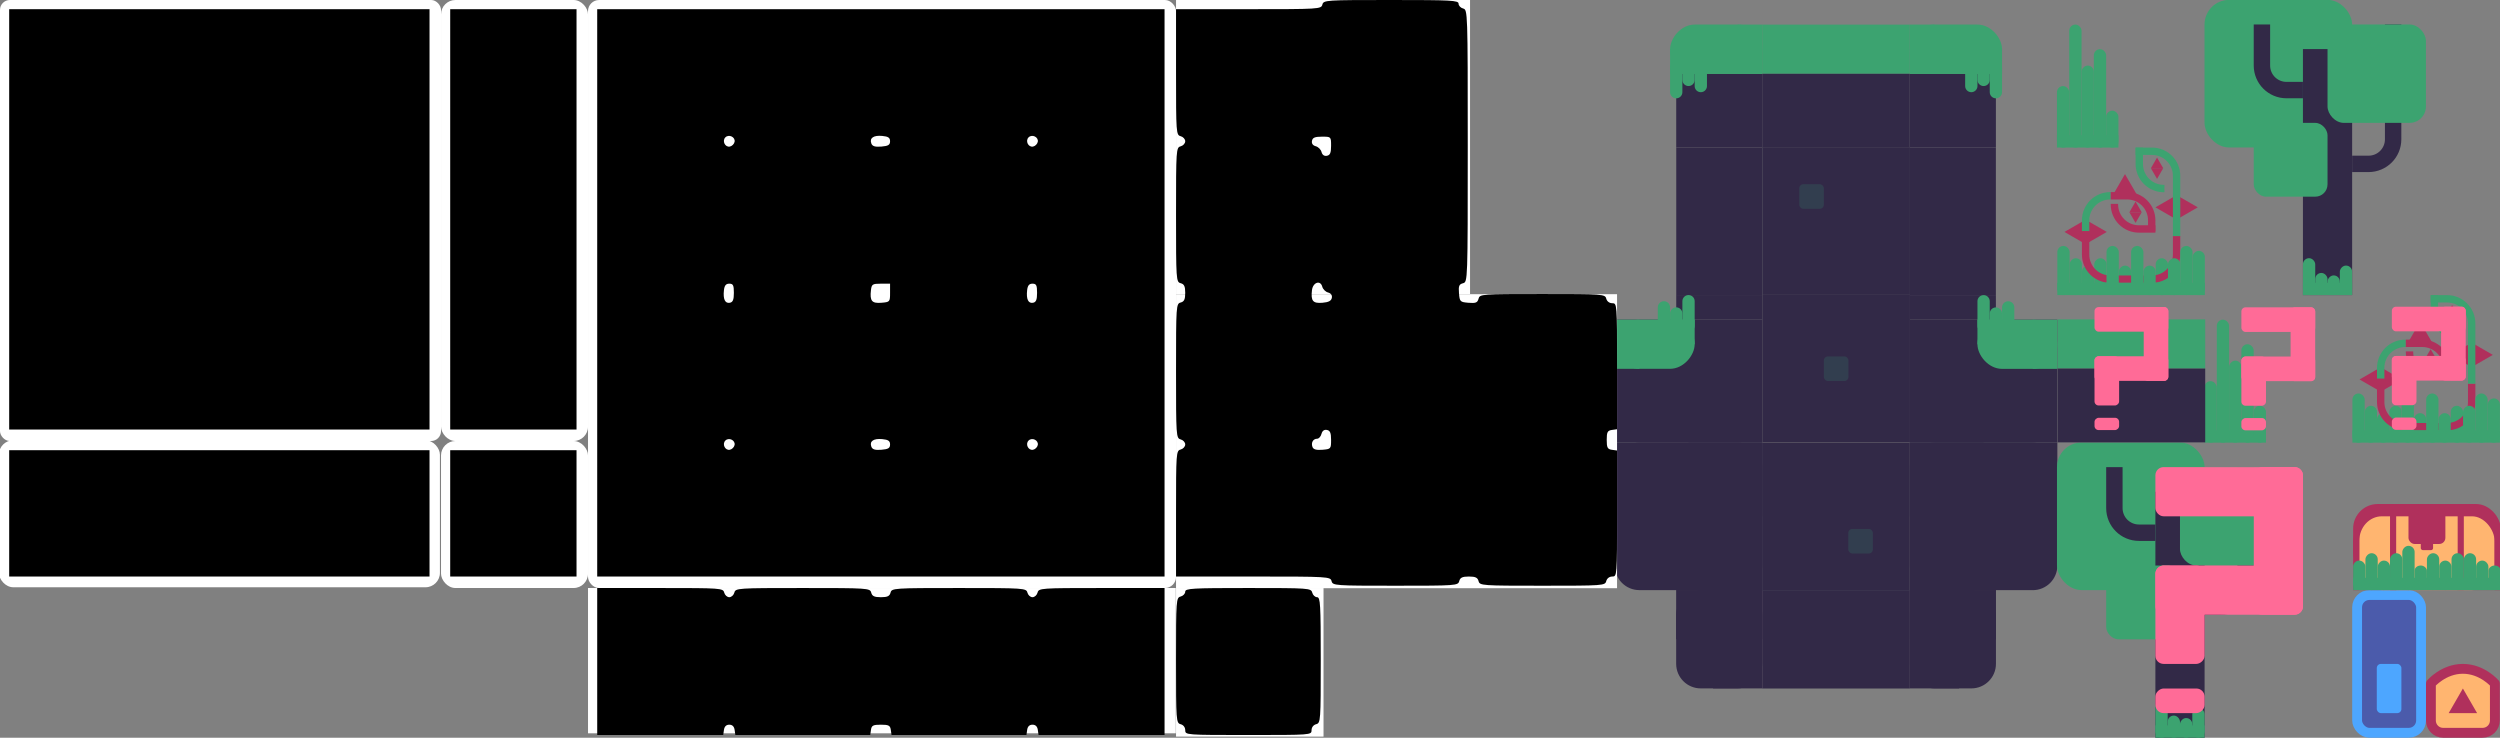 <?xml version="1.0" encoding="UTF-8" standalone="no"?>
<svg
   width="1088.402"
   height="321.168"
   viewBox="0 0 1088.402 321.168"
   version="1.1"
   id="svg2788"
   inkscape:version="1.1 (c68e22c387, 2021-05-23)"
   sodipodi:docname="tiles2.svg"
   xmlns:inkscape="http://www.inkscape.org/namespaces/inkscape"
   xmlns:sodipodi="http://sodipodi.sourceforge.net/DTD/sodipodi-0.dtd"
   xmlns="http://www.w3.org/2000/svg"
   xmlns:svg="http://www.w3.org/2000/svg"
   xmlns:rdf="http://www.w3.org/1999/02/22-rdf-syntax-ns#"
   xmlns:cc="http://creativecommons.org/ns#"
   xmlns:dc="http://purl.org/dc/elements/1.1/">
  <rect x="0" y="0" width="1088.402" height="321.168" fill="#808080" stroke="none"/>
  <defs
     id="defs2782" />
  <sodipodi:namedview
     id="base"
     pagecolor="#ffffff"
     bordercolor="#666666"
     borderopacity="1.0"
     inkscape:pageopacity="0.0"
     inkscape:pageshadow="2"
     inkscape:zoom="1.4756346"
     inkscape:cx="287.67285"
     inkscape:cy="125.70863"
     inkscape:document-units="px"
     inkscape:current-layer="layer1"
     inkscape:document-rotation="0"
     showgrid="true"
     units="px"
     inkscape:window-width="2560"
     inkscape:window-height="1009"
     inkscape:window-x="-8"
     inkscape:window-y="-8"
     inkscape:window-maximized="1"
     inkscape:snap-nodes="false"
     inkscape:snap-bbox="false"
     inkscape:bbox-nodes="true"
     inkscape:pagecheckerboard="1"
     width="216px"
     fit-margin-top="0"
     fit-margin-left="0"
     fit-margin-right="0"
     fit-margin-bottom="0">
    <inkscape:grid
       type="xygrid"
       id="grid3351"
       spacingx="64"
       spacingy="64"
       originx="-1.1000002e-05"
       originy="0.093" />
  </sodipodi:namedview>
  <g
     inkscape:label="Layer 1"
     inkscape:groupmode="layer"
     id="layer1"
     transform="translate(-1.9679297e-5,0.093)">
    <g
       id="g1279"
       transform="translate(702.999,-0.093)">
      <g
         style="display:inline;stroke-width:0.265"
         id="g1784"
         transform="matrix(4.046,0,0,4.046,-310.463,288.452)">
        <rect
           y="-68.644"
           x="92.604"
           height="5.292"
           width="15.875"
           id="rect974-6-6"
           style="fill:#3ca370;fill-opacity:1;stroke:none;stroke-width:0.25;stroke-miterlimit:4;stroke-dasharray:none" />
        <rect
           y="-63.353"
           x="92.604"
           height="7.938"
           width="15.875"
           id="rect974-6-7-2-9"
           style="fill:#322947;fill-opacity:1;stroke:none;stroke-width:0.25" />
      </g>
      <g
         style="display:inline;stroke-width:0.265"
         transform="matrix(4.046,0,0,4.046,85.653,278.331)"
         id="g2641">
        <rect
           style="fill:#322947;fill-opacity:1;stroke:none;stroke-width:0.25"
           id="rect974-6-7-2"
           width="9.261"
           height="7.938"
           x="10.582"
           y="-60.857" />
        <rect
           style="fill:#3ca370;fill-opacity:1;stroke:none;stroke-width:2.646;stroke-linecap:round;stroke-linejoin:bevel;stroke-miterlimit:4;stroke-dasharray:none;stroke-opacity:1"
           id="rect1729"
           width="9.923"
           height="5.292"
           x="10.582"
           y="-66.149"
           rx="2.646"
           ry="2.646" />
        <rect
           style="fill:#3ca370;fill-opacity:1;stroke:none;stroke-width:2.646;stroke-linecap:round;stroke-linejoin:bevel;stroke-miterlimit:4;stroke-dasharray:none;stroke-opacity:1"
           id="rect1731"
           width="2.646"
           height="5.292"
           x="10.582"
           y="-66.148" />
        <rect
           y="-63.502"
           x="10.582"
           height="2.646"
           width="9.923"
           id="rect1751"
           style="fill:#3ca370;fill-opacity:1;stroke:none;stroke-width:2.646;stroke-linecap:round;stroke-linejoin:bevel;stroke-miterlimit:4;stroke-dasharray:none;stroke-opacity:1" />
        <path
           sodipodi:nodetypes="ccccccc"
           style="color:#000000;fill:#3ca370;stroke-width:2.646;stroke-linecap:round;stroke-miterlimit:4;stroke-dasharray:none"
           d="m 19.843,-58.21 c 0.365,8.8e-5 0.662,-0.296 0.662,-0.662 v -2.646 c 8.9e-5,-0.365 -0.296,-0.662 -0.662,-0.662 -0.365,-9.1e-5 -0.662,0.296 -0.662,0.662 v 2.646 c -8.9e-5,0.365 0.296,0.662 0.662,0.662 z"
           id="path1955-3-4-3" />
        <path
           id="path2407-0"
           d="m 17.197,-58.871 c 0.365,8.8e-5 0.662,-0.296 0.662,-0.662 v -1.985 c 8.9e-5,-0.365 -0.296,-0.662 -0.662,-0.662 -0.365,-9.1e-5 -0.662,0.296 -0.662,0.662 v 1.985 c -9e-5,0.365 0.296,0.662 0.662,0.662 z"
           style="color:#000000;fill:#3ca370;stroke-width:2.646;stroke-linecap:round;stroke-miterlimit:4;stroke-dasharray:none"
           sodipodi:nodetypes="ccccccc" />
        <path
           sodipodi:nodetypes="ccccccc"
           style="color:#000000;fill:#3ca370;stroke-width:2.646;stroke-linecap:round;stroke-miterlimit:4;stroke-dasharray:none"
           d="m 18.52,-59.533 c 0.365,8.8e-5 0.662,-0.296 0.662,-0.662 v -1.985 c 8.9e-5,-0.365 -0.296,-0.662 -0.662,-0.662 -0.365,-9.1e-5 -0.662,0.296 -0.662,0.662 v 1.985 c -9e-5,0.365 0.296,0.662 0.662,0.662 z"
           id="path2711" />
      </g>
      <g
         id="use1526"
         transform="matrix(-4.046,0,0,4.046,107.047,278.331)"
         style="display:inline;stroke-width:0.265">
        <rect
           y="-60.857"
           x="10.582"
           height="7.938"
           width="9.261"
           id="rect4131"
           style="fill:#322947;fill-opacity:1;stroke:none;stroke-width:0.25" />
        <rect
           ry="2.646"
           rx="2.646"
           y="-66.149"
           x="10.582"
           height="5.292"
           width="9.923"
           id="rect4133"
           style="fill:#3ca370;fill-opacity:1;stroke:none;stroke-width:2.646;stroke-linecap:round;stroke-linejoin:bevel;stroke-miterlimit:4;stroke-dasharray:none;stroke-opacity:1" />
        <rect
           y="-66.148"
           x="10.582"
           height="5.292"
           width="2.646"
           id="rect4135"
           style="fill:#3ca370;fill-opacity:1;stroke:none;stroke-width:2.646;stroke-linecap:round;stroke-linejoin:bevel;stroke-miterlimit:4;stroke-dasharray:none;stroke-opacity:1" />
        <rect
           style="fill:#3ca370;fill-opacity:1;stroke:none;stroke-width:2.646;stroke-linecap:round;stroke-linejoin:bevel;stroke-miterlimit:4;stroke-dasharray:none;stroke-opacity:1"
           id="rect4137"
           width="9.923"
           height="2.646"
           x="10.582"
           y="-63.502" />
        <path
           id="path4139"
           d="m 19.843,-58.21 c 0.365,8.8e-5 0.662,-0.296 0.662,-0.662 v -2.646 c 8.9e-5,-0.365 -0.296,-0.662 -0.662,-0.662 -0.365,-9.1e-5 -0.662,0.296 -0.662,0.662 v 2.646 c -8.9e-5,0.365 0.296,0.662 0.662,0.662 z"
           style="color:#000000;fill:#3ca370;stroke-width:2.646;stroke-linecap:round;stroke-miterlimit:4;stroke-dasharray:none"
           sodipodi:nodetypes="ccccccc" />
        <path
           sodipodi:nodetypes="ccccccc"
           style="color:#000000;fill:#3ca370;stroke-width:2.646;stroke-linecap:round;stroke-miterlimit:4;stroke-dasharray:none"
           d="m 17.197,-58.871 c 0.365,8.8e-5 0.662,-0.296 0.662,-0.662 v -1.985 c 8.9e-5,-0.365 -0.296,-0.662 -0.662,-0.662 -0.365,-9.1e-5 -0.662,0.296 -0.662,0.662 v 1.985 c -9e-5,0.365 0.296,0.662 0.662,0.662 z"
           id="path4141" />
        <path
           id="path4143"
           d="m 18.52,-59.533 c 0.365,8.8e-5 0.662,-0.296 0.662,-0.662 v -1.985 c 8.9e-5,-0.365 -0.296,-0.662 -0.662,-0.662 -0.365,-9.1e-5 -0.662,0.296 -0.662,0.662 v 1.985 c -9e-5,0.365 0.296,0.662 0.662,0.662 z"
           style="color:#000000;fill:#3ca370;stroke-width:2.646;stroke-linecap:round;stroke-miterlimit:4;stroke-dasharray:none"
           sodipodi:nodetypes="ccccccc" />
      </g>
      <g
         id="g1303"
         style="display:inline"
         transform="matrix(1.071,0,0,1.071,2.5724069e-4,321.168)">
        <rect
           y="-240"
           x="59.999"
           height="60"
           width="60"
           id="rect974-6"
           style="display:inline;fill:#322947;fill-opacity:1;stroke:none;stroke-width:0.945" />
        <rect
           ry="1.667"
           rx="1.667"
           y="-225"
           x="74.999"
           height="10"
           width="10"
           id="rect1634"
           style="display:inline;fill:#323e4f;stroke-width:5;stroke-linejoin:round;paint-order:stroke fill markers" />
      </g>
      <g
         style="display:inline;stroke-width:0.265"
         transform="matrix(4.046,0,0,4.046,-12.313,275.416)"
         id="g4490-5">
        <rect
           y="-52.194"
           x="34.793"
           height="15.875"
           width="9.26"
           id="rect974-6-7"
           style="fill:#322947;fill-opacity:1;stroke:none;stroke-width:0.25" />
      </g>
      <g
         id="use5051"
         transform="matrix(-4.046,0,0,4.046,205.013,275.421)"
         style="display:inline;stroke-width:0.265">
        <rect
           style="fill:#322947;fill-opacity:1;stroke:none;stroke-width:0.25"
           id="rect4127"
           width="9.26"
           height="15.875"
           x="34.793"
           y="-52.194" />
      </g>
      <g
         style="display:inline;stroke-width:0.265"
         transform="matrix(-4.046,0,0,4.046,107.056,299.757)"
         id="use5104">
        <rect
           style="opacity:1;fill:#322947;stroke:none;stroke-width:0.7;stroke-linecap:round;stroke-miterlimit:4;stroke-dasharray:none;stroke-opacity:1"
           id="rect4109"
           width="15.875"
           height="13.229"
           x="10.583"
           y="-39.694" />
        <rect
           y="-39.694"
           x="23.812"
           height="5.292"
           width="2.646"
           id="rect4111"
           style="opacity:1;fill:#3ca370;stroke:none;stroke-width:0.7;stroke-linecap:round;stroke-miterlimit:4;stroke-dasharray:none;stroke-opacity:1" />
        <rect
           y="-42.34"
           x="10.583"
           height="2.646"
           width="9.26"
           id="rect4113"
           style="opacity:1;fill:#322947;stroke:none;stroke-width:0.7;stroke-linecap:round;stroke-miterlimit:4;stroke-dasharray:none;stroke-opacity:1" />
        <rect
           style="fill:#3ca370;fill-opacity:1;stroke:none;stroke-width:2.646;stroke-linecap:round;stroke-linejoin:bevel;stroke-miterlimit:4;stroke-dasharray:none;stroke-opacity:1"
           id="rect4115"
           width="8.599"
           height="5.292"
           x="17.859"
           y="-39.694"
           rx="2.646"
           ry="2.646" />
        <rect
           style="opacity:1;fill:#3ca370;stroke:none;stroke-width:0.7;stroke-linecap:round;stroke-miterlimit:4;stroke-dasharray:none;stroke-opacity:1"
           id="rect4117"
           width="2.646"
           height="2.646"
           x="17.859"
           y="-39.694" />
        <path
           id="path4119"
           d="m 18.521,-42.339 c -0.365,-8.8e-5 -0.662,0.296 -0.661,0.661 v 2.646 c -8.9e-5,0.365 0.296,0.662 0.661,0.661 0.365,9.1e-5 0.662,-0.296 0.661,-0.661 v -2.646 c 8.9e-5,-0.365 -0.296,-0.662 -0.661,-0.661 z"
           style="color:#000000;fill:#3ca370;stroke-width:2.646;stroke-linecap:round;stroke-miterlimit:4;stroke-dasharray:none"
           sodipodi:nodetypes="ccccccc" />
        <path
           sodipodi:nodetypes="ccccccc"
           style="color:#000000;fill:#3ca370;stroke-width:2.646;stroke-linecap:round;stroke-miterlimit:4;stroke-dasharray:none"
           d="m 21.167,-41.677 c -0.365,-8.8e-5 -0.662,0.296 -0.661,0.661 v 1.984 c -8.9e-5,0.365 0.296,0.662 0.661,0.661 0.365,9.1e-5 0.662,-0.296 0.661,-0.661 v -1.984 c 8.9e-5,-0.365 -0.296,-0.662 -0.661,-0.661 z"
           id="path4121" />
        <path
           id="path4123"
           d="m 19.844,-41.016 c -0.365,-8.8e-5 -0.662,0.296 -0.661,0.661 v 1.984 c -8.9e-5,0.365 0.296,0.662 0.661,0.661 0.365,9.1e-5 0.662,-0.296 0.661,-0.661 v -1.984 c 8.9e-5,-0.365 -0.296,-0.662 -0.661,-0.661 z"
           style="color:#000000;fill:#3ca370;stroke-width:2.646;stroke-linecap:round;stroke-miterlimit:4;stroke-dasharray:none"
           sodipodi:nodetypes="ccccccc" />
      </g>
      <g
         style="display:inline;stroke-width:0.265"
         transform="matrix(4.046,0,0,4.046,-12.312,403.89)"
         id="g1823-4">
        <rect
           ry="2.646"
           rx="2.646"
           style="opacity:1;fill:#322947;stroke:none;stroke-width:0.7;stroke-linecap:round;stroke-miterlimit:4;stroke-dasharray:none;stroke-opacity:1"
           id="rect5897-9-6"
           width="15.875"
           height="15.875"
           x="34.793"
           y="-52.196" />
        <rect
           style="opacity:1;fill:#322947;stroke:none;stroke-width:0.7;stroke-linecap:round;stroke-miterlimit:4;stroke-dasharray:none;stroke-opacity:1"
           id="rect2668"
           width="7.938"
           height="15.875"
           x="34.793"
           y="-52.196" />
        <rect
           y="-52.196"
           x="34.793"
           height="7.938"
           width="15.875"
           id="rect3542-3"
           style="fill:#322947;fill-opacity:1;stroke:none;stroke-width:0.25" />
      </g>
      <g
         id="use5151"
         transform="matrix(-4.046,0,0,4.046,205.013,403.869)"
         style="display:inline;stroke-width:0.265">
        <rect
           y="-52.196"
           x="34.793"
           height="15.875"
           width="15.875"
           id="rect4101"
           style="opacity:1;fill:#322947;stroke:none;stroke-width:0.7;stroke-linecap:round;stroke-miterlimit:4;stroke-dasharray:none;stroke-opacity:1"
           rx="2.646"
           ry="2.646" />
        <rect
           y="-52.196"
           x="34.793"
           height="15.875"
           width="7.938"
           id="rect4103"
           style="opacity:1;fill:#322947;stroke:none;stroke-width:0.7;stroke-linecap:round;stroke-miterlimit:4;stroke-dasharray:none;stroke-opacity:1" />
        <rect
           style="fill:#322947;fill-opacity:1;stroke:none;stroke-width:0.25"
           id="rect4105"
           width="15.875"
           height="7.938"
           x="34.793"
           y="-52.196" />
      </g>
      <g
         id="g5161"
         transform="matrix(1.071,0,0,1.071,85.645,419.879)"
         style="display:inline">
        <rect
           y="-152.21"
           x="39.991"
           height="40"
           width="35"
           id="rect5897-9-6-5"
           style="opacity:1;fill:#322947;stroke:none;stroke-width:2.646;stroke-linecap:round;stroke-miterlimit:4;stroke-dasharray:none;stroke-opacity:1"
           rx="10"
           ry="10" />
        <rect
           y="-152.205"
           x="39.999"
           height="20"
           width="35"
           id="rect3623"
           style="opacity:1;fill:#322947;stroke:none;stroke-width:2.646;stroke-linecap:round;stroke-miterlimit:4;stroke-dasharray:none;stroke-opacity:1" />
        <rect
           style="opacity:1;fill:#322947;stroke:none;stroke-width:2.646;stroke-linecap:round;stroke-miterlimit:4;stroke-dasharray:none;stroke-opacity:1"
           id="rect4197"
           width="20"
           height="40"
           x="39.999"
           y="-152.205" />
      </g>
      <rect
         y="256.934"
         x="64.233"
         height="42.822"
         width="64.234"
         id="rect7053"
         style="display:inline;fill:#322947;fill-opacity:1;stroke:none;stroke-width:1.012" />
      <g
         style="display:inline"
         transform="matrix(-1.071,0,0,1.071,107.054,419.879)"
         id="use3783">
        <rect
           ry="10"
           rx="10"
           style="opacity:1;fill:#322947;stroke:none;stroke-width:2.646;stroke-linecap:round;stroke-miterlimit:4;stroke-dasharray:none;stroke-opacity:1"
           id="rect4093"
           width="35"
           height="40"
           x="39.991"
           y="-152.21" />
        <rect
           style="opacity:1;fill:#322947;stroke:none;stroke-width:2.646;stroke-linecap:round;stroke-miterlimit:4;stroke-dasharray:none;stroke-opacity:1"
           id="rect4095"
           width="35"
           height="20"
           x="39.999"
           y="-152.205" />
        <rect
           y="-152.205"
           x="39.999"
           height="40"
           width="20"
           id="rect4097"
           style="opacity:1;fill:#322947;stroke:none;stroke-width:2.646;stroke-linecap:round;stroke-miterlimit:4;stroke-dasharray:none;stroke-opacity:1" />
      </g>
      <g
         id="g2818-9"
         transform="matrix(4.046,0,0,4.046,85.644,299.779)"
         style="display:inline;stroke-width:0.265">
        <rect
           y="-39.694"
           x="10.583"
           height="13.229"
           width="15.875"
           id="rect1326-9-4-8-6"
           style="opacity:1;fill:#322947;stroke:none;stroke-width:0.7;stroke-linecap:round;stroke-miterlimit:4;stroke-dasharray:none;stroke-opacity:1" />
        <rect
           style="opacity:1;fill:#3ca370;stroke:none;stroke-width:0.7;stroke-linecap:round;stroke-miterlimit:4;stroke-dasharray:none;stroke-opacity:1"
           id="rect1326-9-4-8-7-6"
           width="2.646"
           height="5.292"
           x="23.812"
           y="-39.694" />
        <rect
           style="opacity:1;fill:#322947;stroke:none;stroke-width:0.7;stroke-linecap:round;stroke-miterlimit:4;stroke-dasharray:none;stroke-opacity:1"
           id="rect1134"
           width="9.26"
           height="2.646"
           x="10.583"
           y="-42.34" />
        <rect
           ry="2.646"
           rx="2.646"
           y="-39.694"
           x="17.859"
           height="5.292"
           width="8.599"
           id="rect1729-9"
           style="fill:#3ca370;fill-opacity:1;stroke:none;stroke-width:2.646;stroke-linecap:round;stroke-linejoin:bevel;stroke-miterlimit:4;stroke-dasharray:none;stroke-opacity:1" />
        <rect
           y="-39.694"
           x="17.859"
           height="2.646"
           width="2.646"
           id="rect1326-9-4-8-7-6-6"
           style="opacity:1;fill:#3ca370;stroke:none;stroke-width:0.7;stroke-linecap:round;stroke-miterlimit:4;stroke-dasharray:none;stroke-opacity:1" />
        <path
           sodipodi:nodetypes="ccccccc"
           style="color:#000000;fill:#3ca370;stroke-width:2.646;stroke-linecap:round;stroke-miterlimit:4;stroke-dasharray:none"
           d="m 18.521,-42.339 c -0.365,-8.8e-5 -0.662,0.296 -0.661,0.661 v 2.646 c -8.9e-5,0.365 0.296,0.662 0.661,0.661 0.365,9.1e-5 0.662,-0.296 0.661,-0.661 v -2.646 c 8.9e-5,-0.365 -0.296,-0.662 -0.661,-0.661 z"
           id="path1955-3-4" />
        <path
           id="path2407"
           d="m 21.167,-41.677 c -0.365,-8.8e-5 -0.662,0.296 -0.661,0.661 v 1.984 c -8.9e-5,0.365 0.296,0.662 0.661,0.661 0.365,9.1e-5 0.662,-0.296 0.661,-0.661 v -1.984 c 8.9e-5,-0.365 -0.296,-0.662 -0.661,-0.661 z"
           style="color:#000000;fill:#3ca370;stroke-width:2.646;stroke-linecap:round;stroke-miterlimit:4;stroke-dasharray:none"
           sodipodi:nodetypes="ccccccc" />
        <path
           sodipodi:nodetypes="ccccccc"
           style="color:#000000;fill:#3ca370;stroke-width:2.646;stroke-linecap:round;stroke-miterlimit:4;stroke-dasharray:none"
           d="m 19.844,-41.016 c -0.365,-8.8e-5 -0.662,0.296 -0.661,0.661 v 1.984 c -8.9e-5,0.365 0.296,0.662 0.661,0.661 0.365,9.1e-5 0.662,-0.296 0.661,-0.661 v -1.984 c 8.9e-5,-0.365 -0.296,-0.662 -0.661,-0.661 z"
           id="path2709" />
      </g>
      <g
         style="display:inline"
         id="g4554"
         transform="matrix(1.071,0,0,1.071,647.69,42.822)">
        <rect
           style="display:inline;opacity:1;fill:#3ca370;fill-opacity:1;stroke:none;stroke-width:7.906;stroke-linecap:butt;stroke-linejoin:bevel;stroke-miterlimit:4;stroke-dasharray:none;stroke-opacity:1;paint-order:stroke fill markers"
           id="rect4530"
           width="5"
           height="50"
           x="-420"
           y="-30"
           rx="2.5"
           ry="2.5" />
        <rect
           ry="2.5"
           rx="2.5"
           y="-5"
           x="-425"
           height="25"
           width="5"
           id="rect4547"
           style="display:inline;opacity:1;fill:#3ca370;fill-opacity:1;stroke:none;stroke-width:5.59;stroke-linecap:butt;stroke-linejoin:bevel;stroke-miterlimit:4;stroke-dasharray:none;stroke-opacity:1;paint-order:stroke fill markers" />
        <rect
           style="display:inline;opacity:1;fill:#3ca370;fill-opacity:1;stroke:none;stroke-width:7.217;stroke-linecap:butt;stroke-linejoin:bevel;stroke-miterlimit:4;stroke-dasharray:none;stroke-opacity:1;paint-order:stroke fill markers"
           id="rect4549"
           width="5"
           height="40"
           x="-410"
           y="-20"
           rx="2.5"
           ry="2.5" />
        <rect
           y="15"
           x="-425"
           height="5"
           width="25"
           id="rect4556"
           style="display:inline;opacity:1;fill:#3ca370;fill-opacity:1;stroke:none;stroke-width:53.879;stroke-linecap:butt;stroke-linejoin:bevel;stroke-miterlimit:4;stroke-dasharray:none;stroke-opacity:1;paint-order:stroke fill markers" />
        <rect
           style="display:inline;opacity:1;fill:#3ca370;fill-opacity:1;stroke:none;stroke-width:6.455;stroke-linecap:butt;stroke-linejoin:bevel;stroke-miterlimit:4;stroke-dasharray:none;stroke-opacity:1;paint-order:stroke fill markers"
           id="rect4632"
           width="5"
           height="33.333"
           x="410"
           y="-13.333"
           rx="2.5"
           ry="2.5"
           transform="scale(-1,1)" />
        <rect
           style="display:inline;opacity:1;fill:#3ca370;fill-opacity:1;stroke:none;stroke-width:4.564;stroke-linecap:butt;stroke-linejoin:bevel;stroke-miterlimit:4;stroke-dasharray:none;stroke-opacity:1;paint-order:stroke fill markers"
           id="rect4634"
           width="5"
           height="15"
           x="-405"
           y="5"
           rx="2.5"
           ry="2.5" />
      </g>
      <g
         style="display:inline"
         id="g4613"
         transform="matrix(1.071,0,0,1.071,669.101,128.467)">
        <rect
           style="display:inline;fill:#3ca370;fill-opacity:1;stroke:none;stroke-width:5;stroke-linecap:butt;stroke-linejoin:bevel;stroke-miterlimit:4;stroke-dasharray:none;stroke-opacity:1;paint-order:stroke fill markers"
           id="rect4615-3"
           width="60"
           height="60"
           x="-385"
           y="-120"
           rx="10"
           ry="10" />
        <rect
           y="-100"
           x="-345"
           height="100"
           width="20"
           id="rect4556-9-1"
           style="display:inline;fill:#322947;fill-opacity:1;stroke:none;stroke-width:5;stroke-linecap:butt;stroke-linejoin:round;stroke-miterlimit:4;stroke-dasharray:none;stroke-opacity:1;paint-order:stroke fill markers" />
        <path
           id="path3644-7-9"
           style="display:inline;fill:none;fill-opacity:1;stroke:#322947;stroke-width:6.667;stroke-linecap:butt;stroke-linejoin:bevel;stroke-miterlimit:4;stroke-dasharray:none;stroke-opacity:1;paint-order:stroke fill markers"
           d="m -325,-53.333 h 6.667 c 5.54,0 10,-4.46 10,-10 V -110"
           sodipodi:nodetypes="cssc" />
        <rect
           style="display:inline;fill:#3ca370;fill-opacity:1;stroke:none;stroke-width:5;stroke-linecap:butt;stroke-linejoin:bevel;stroke-miterlimit:4;stroke-dasharray:none;stroke-opacity:1;paint-order:stroke fill markers"
           id="rect4638-2"
           width="30"
           height="30"
           x="-365"
           y="-70"
           rx="5"
           ry="5" />
        <rect
           style="display:inline;fill:#3ca370;fill-opacity:1;stroke:none;stroke-width:5;stroke-linecap:butt;stroke-linejoin:bevel;stroke-miterlimit:4;stroke-dasharray:none;stroke-opacity:1;paint-order:stroke fill markers"
           id="rect4642-0"
           width="40"
           height="40"
           x="-335"
           y="-110"
           rx="6.667"
           ry="6.667" />
        <path
           sodipodi:nodetypes="cssc"
           d="m -345,-83.333 h -6.667 c -5.54,0 -10,-4.46 -10,-10 V -110"
           style="display:inline;fill:none;fill-opacity:1;stroke:#322947;stroke-width:6.667;stroke-linecap:butt;stroke-linejoin:bevel;stroke-miterlimit:4;stroke-dasharray:none;stroke-opacity:1;paint-order:stroke fill markers"
           id="path1304-1" />
        <rect
           style="display:inline;fill:#3ca370;fill-opacity:1;stroke:none;stroke-width:5;stroke-linecap:butt;stroke-linejoin:round;stroke-miterlimit:4;stroke-dasharray:none;stroke-opacity:1;paint-order:stroke fill markers"
           id="rect1306-7"
           width="20"
           height="5"
           x="-345"
           y="-5" />
        <rect
           ry="2.5"
           rx="2.5"
           y="-15"
           x="-345"
           height="15"
           width="5"
           id="rect4547-3-7"
           style="display:inline;fill:#3ca370;fill-opacity:1;stroke:none;stroke-width:5.59;stroke-linecap:butt;stroke-linejoin:bevel;stroke-miterlimit:4;stroke-dasharray:none;stroke-opacity:1;paint-order:stroke fill markers" />
        <rect
           transform="scale(-1,1)"
           style="display:inline;fill:#3ca370;fill-opacity:1;stroke:none;stroke-width:4.564;stroke-linecap:butt;stroke-linejoin:bevel;stroke-miterlimit:4;stroke-dasharray:none;stroke-opacity:1;paint-order:stroke fill markers"
           id="rect4634-6-1"
           width="5"
           height="8"
           x="330"
           y="-8"
           rx="2.5"
           ry="2.5" />
        <rect
           transform="scale(-1,1)"
           ry="2.5"
           rx="2.5"
           y="-12"
           x="325"
           height="12"
           width="5"
           id="rect1335-1"
           style="display:inline;fill:#3ca370;fill-opacity:1;stroke:none;stroke-width:4.564;stroke-linecap:butt;stroke-linejoin:bevel;stroke-miterlimit:4;stroke-dasharray:none;stroke-opacity:1;paint-order:stroke fill markers" />
        <rect
           style="display:inline;fill:#3ca370;fill-opacity:1;stroke:none;stroke-width:4.564;stroke-linecap:butt;stroke-linejoin:bevel;stroke-miterlimit:4;stroke-dasharray:none;stroke-opacity:1;paint-order:stroke fill markers"
           id="rect1337-5"
           width="5"
           height="9"
           x="-340"
           y="-9"
           rx="2.5"
           ry="2.5" />
      </g>
      <g
         id="g1306"
         style="display:inline"
         transform="matrix(1.071,0,0,1.071,2.5724069e-4,321.168)">
        <rect
           style="display:inline;fill:#322947;fill-opacity:1;stroke:none;stroke-width:0.945"
           id="rect1298"
           width="60"
           height="60"
           x="60"
           y="-180" />
        <rect
           ry="1.667"
           rx="1.667"
           y="-155"
           x="85"
           height="10"
           width="10"
           id="rect1634-5"
           style="display:inline;fill:#323e4f;stroke-width:5;stroke-linejoin:round;paint-order:stroke fill markers" />
      </g>
      <g
         transform="matrix(-1.071,0,0,-1.071,192.7,0)"
         style="display:inline"
         id="use2851">
        <rect
           style="display:inline;fill:#322947;fill-opacity:1;stroke:none;stroke-width:0.945"
           id="rect4087"
           width="60"
           height="60"
           x="59.999"
           y="-240" />
        <rect
           style="display:inline;fill:#323e4f;stroke-width:5;stroke-linejoin:round;paint-order:stroke fill markers"
           id="rect4089"
           width="10"
           height="10"
           x="74.999"
           y="-225"
           rx="1.667"
           ry="1.667" />
      </g>
      <g
         transform="matrix(4.046,0,0,4.046,-181.995,352.691)"
         id="g2030-3"
         style="display:inline;stroke-width:0.265">
        <rect
           style="display:inline;opacity:1;fill:#3ca370;fill-opacity:1;stroke:none;stroke-width:1.479;stroke-linecap:butt;stroke-linejoin:bevel;stroke-miterlimit:4;stroke-dasharray:none;stroke-opacity:1;paint-order:stroke fill markers"
           id="rect4547-2-2-9"
           width="1.323"
           height="3.969"
           x="103.187"
           y="-59.384"
           rx="0.661"
           ry="0.661" />
        <rect
           ry="0.661"
           rx="0.661"
           y="-58.591"
           x="-100.542"
           height="3.175"
           width="1.323"
           id="rect2123-0-2"
           style="display:inline;opacity:1;fill:#3ca370;fill-opacity:1;stroke:none;stroke-width:1.909;stroke-linecap:butt;stroke-linejoin:bevel;stroke-miterlimit:4;stroke-dasharray:none;stroke-opacity:1;paint-order:stroke fill markers"
           transform="scale(-1,1)" />
        <path
           d="m 487.5,-78.636 1.25,2.165 1.25,2.165 -2.5,0 -2.5,-10e-7 1.25,-2.165 z"
           inkscape:transform-center-x="-1.443356"
           inkscape:transform-center-y="-2.8869012e-05"
           inkscape:randomized="0"
           inkscape:rounded="0"
           inkscape:flatsided="false"
           sodipodi:arg2="-0.52359878"
           sodipodi:arg1="-1.5707963"
           sodipodi:r2="1.4433757"
           sodipodi:r1="2.8867514"
           sodipodi:cy="-75.749481"
           sodipodi:cx="487.49966"
           sodipodi:sides="3"
           id="path1992-6-6"
           style="display:inline;fill:#b0305c;fill-opacity:1;stroke:none;stroke-width:0.327;stroke-linecap:butt;stroke-linejoin:round;stroke-miterlimit:4;stroke-dasharray:none;stroke-opacity:1;paint-order:stroke fill markers"
           sodipodi:type="star"
           transform="matrix(0,-0.529,-0.529,0,56.327,195.674)" />
        <path
           sodipodi:nodetypes="cssc"
           d="m 101.027,-57.136 h 1.764 c 1.466,0 2.646,-1.18 2.646,-2.646 v -1.984"
           style="display:inline;fill:none;fill-opacity:1;stroke:#b0305c;stroke-width:0.794;stroke-linecap:butt;stroke-linejoin:bevel;stroke-miterlimit:4;stroke-dasharray:none;stroke-opacity:1;paint-order:stroke fill markers"
           id="path1504-1-6" />
        <path
           d="m 487.5,-78.636 1.25,2.165 1.25,2.165 -2.5,0 -2.5,-10e-7 1.25,-2.165 z"
           transform="matrix(0,-0.529,-0.529,0,66.116,193.028)"
           sodipodi:type="star"
           style="display:inline;fill:#b0305c;fill-opacity:1;stroke:none;stroke-width:0.327;stroke-linecap:butt;stroke-linejoin:round;stroke-miterlimit:4;stroke-dasharray:none;stroke-opacity:1;paint-order:stroke fill markers"
           id="path1994-5-4"
           sodipodi:sides="3"
           sodipodi:cx="487.49966"
           sodipodi:cy="-75.749481"
           sodipodi:r1="2.8867514"
           sodipodi:r2="1.4433757"
           sodipodi:arg1="-1.5707963"
           sodipodi:arg2="-0.52359878"
           inkscape:flatsided="false"
           inkscape:rounded="0"
           inkscape:randomized="0"
           inkscape:transform-center-y="-2.8869012e-05"
           inkscape:transform-center-x="-1.4433499" />
        <path
           d="m 487.5,-78.636 1.25,2.165 1.25,2.165 -2.5,0 -2.5,-10e-7 1.25,-2.165 z"
           inkscape:transform-center-x="1.4433592"
           inkscape:transform-center-y="-2.8869012e-05"
           inkscape:randomized="0"
           inkscape:rounded="0"
           inkscape:flatsided="false"
           sodipodi:arg2="-0.52359878"
           sodipodi:arg1="-1.5707963"
           sodipodi:r2="1.4433757"
           sodipodi:r1="2.8867514"
           sodipodi:cy="-75.749481"
           sodipodi:cx="487.49966"
           sodipodi:sides="3"
           id="path1996-5-9"
           style="display:inline;fill:#b0305c;fill-opacity:1;stroke:none;stroke-width:0.327;stroke-linecap:butt;stroke-linejoin:round;stroke-miterlimit:4;stroke-dasharray:none;stroke-opacity:1;paint-order:stroke fill markers"
           sodipodi:type="star"
           transform="matrix(0,-0.529,0.529,0,144.756,193.028)" />
        <path
           d="m 505.208,-98.159 2.5,4.33 2.5,4.33 -5,0 -5,-10e-7 2.5,-4.33 z"
           transform="matrix(0.265,0,0,0.265,-33.996,-42.424)"
           inkscape:transform-center-x="-1.336033e-05"
           inkscape:transform-center-y="-1.4433698"
           inkscape:randomized="0"
           inkscape:rounded="0"
           inkscape:flatsided="false"
           sodipodi:arg2="-0.52359878"
           sodipodi:arg1="-1.5707963"
           sodipodi:r2="2.8867514"
           sodipodi:r1="5.7735028"
           sodipodi:cy="-92.38575"
           sodipodi:cx="505.20798"
           sodipodi:sides="3"
           id="path1974-4-5"
           style="display:inline;fill:#b0305c;fill-opacity:1;stroke:none;stroke-width:0.653;stroke-linecap:butt;stroke-linejoin:round;stroke-miterlimit:4;stroke-dasharray:none;stroke-opacity:1;paint-order:stroke fill markers"
           sodipodi:type="star" />
        <path
           d="m 487.5,-78.636 1.25,2.165 1.25,2.165 -2.5,0 -2.5,-10e-7 1.25,-2.165 z"
           transform="matrix(0,-0.529,0.529,0,134.967,195.674)"
           sodipodi:type="star"
           style="display:inline;fill:#b0305c;fill-opacity:1;stroke:none;stroke-width:0.327;stroke-linecap:butt;stroke-linejoin:round;stroke-miterlimit:4;stroke-dasharray:none;stroke-opacity:1;paint-order:stroke fill markers"
           id="path1984-7-0"
           sodipodi:sides="3"
           sodipodi:cx="487.49966"
           sodipodi:cy="-75.749481"
           sodipodi:r1="2.8867514"
           sodipodi:r2="1.4433757"
           sodipodi:arg1="-1.5707963"
           sodipodi:arg2="-0.52359878"
           inkscape:flatsided="false"
           inkscape:rounded="0"
           inkscape:randomized="0"
           inkscape:transform-center-y="-2.8869012e-05"
           inkscape:transform-center-x="1.443353" />
        <path
           sodipodi:nodetypes="cssc"
           d="m 95.647,-62.295 v -1.163 c 0,-1.466 1.18,-2.646 2.646,-2.646 h 0.057"
           style="display:inline;fill:none;fill-opacity:1;stroke:#3ca370;stroke-width:0.794;stroke-linecap:butt;stroke-linejoin:round;stroke-miterlimit:4;stroke-dasharray:none;stroke-opacity:1;paint-order:stroke fill markers"
           id="path1502-6-4" />
        <path
           id="path1976-5-8"
           style="display:inline;fill:none;fill-opacity:1;stroke:#3ca370;stroke-width:0.794;stroke-linecap:butt;stroke-linejoin:round;stroke-miterlimit:4;stroke-dasharray:none;stroke-opacity:1;paint-order:stroke fill markers"
           d="m 101.027,-70.894 h 1.764 c 1.466,0 2.646,1.18 2.646,2.646 v 6.482"
           sodipodi:nodetypes="cssc" />
        <path
           id="path1978-6-7"
           style="display:inline;fill:none;fill-opacity:1;stroke:#b0305c;stroke-width:0.794;stroke-linecap:butt;stroke-linejoin:round;stroke-miterlimit:4;stroke-dasharray:none;stroke-opacity:1;paint-order:stroke fill markers"
           d="m 98.35,-66.104 1.764,-2.64e-4 c 1.466,-2.2e-4 2.646,1.18 2.646,2.646 v 1.19"
           sodipodi:nodetypes="cssc" />
        <path
           sodipodi:nodetypes="cssc"
           d="m 101.424,-71.291 v 1.764 c 0,1.466 1.18,2.646 2.646,2.646 h 0.057"
           style="display:inline;fill:none;fill-opacity:1;stroke:#3ca370;stroke-width:0.794;stroke-linecap:butt;stroke-linejoin:round;stroke-miterlimit:4;stroke-dasharray:none;stroke-opacity:1;paint-order:stroke fill markers"
           id="path1982-9-1" />
        <path
           d="m -511.004,-84.524 1.25,2.165 1.25,2.165 -2.5,0 -2.5,0 1.25,-2.165 z"
           transform="matrix(-0.265,0,0,0.265,-34.395,-43.081)"
           sodipodi:type="star"
           style="display:inline;fill:#b0305c;fill-opacity:1;stroke:none;stroke-width:0.327;stroke-linecap:butt;stroke-linejoin:round;stroke-miterlimit:4;stroke-dasharray:none;stroke-opacity:1;paint-order:stroke fill markers"
           id="path2000-3-7"
           sodipodi:sides="3"
           sodipodi:cx="-511.00366"
           sodipodi:cy="-81.637703"
           sodipodi:r1="2.8867514"
           sodipodi:r2="1.4433757"
           sodipodi:arg1="-1.5707963"
           sodipodi:arg2="-0.52359878"
           inkscape:flatsided="false"
           inkscape:rounded="0"
           inkscape:randomized="0"
           inkscape:transform-center-y="-0.72168563"
           inkscape:transform-center-x="1.4687253e-05" />
        <path
           id="path1980-7-2"
           style="display:inline;fill:none;fill-opacity:1;stroke:#b0305c;stroke-width:0.794;stroke-linecap:butt;stroke-linejoin:round;stroke-miterlimit:4;stroke-dasharray:none;stroke-opacity:1;paint-order:stroke fill markers"
           d="m 103.156,-62.532 h -1.764 c -1.466,0 -2.646,-1.18 -2.646,-2.646 v -0.057"
           sodipodi:nodetypes="cssc" />
        <path
           d="m -511.004,75.864 1.25,2.165 1.25,2.165 -2.5,0 -2.5,0 1.25,-2.165 z"
           inkscape:transform-center-x="1.4687253e-05"
           inkscape:transform-center-y="0.72168733"
           inkscape:randomized="0"
           inkscape:rounded="0"
           inkscape:flatsided="false"
           sodipodi:arg2="-0.52359878"
           sodipodi:arg1="-1.5707963"
           sodipodi:r2="1.4433757"
           sodipodi:r1="2.8867514"
           sodipodi:cy="78.750954"
           sodipodi:cx="-511.00366"
           sodipodi:sides="3"
           id="path2002-4-7"
           style="display:inline;fill:#b0305c;fill-opacity:1;stroke:none;stroke-width:0.327;stroke-linecap:butt;stroke-linejoin:round;stroke-miterlimit:4;stroke-dasharray:none;stroke-opacity:1;paint-order:stroke fill markers"
           sodipodi:type="star"
           transform="matrix(-0.265,0,0,-0.265,-34.395,-43.081)" />
        <path
           d="m -519.731,-104.877 1.25,2.165 1.25,2.165 -2.5,0 -2.5,0 1.25,-2.165 z"
           inkscape:transform-center-x="1.4665864e-05"
           inkscape:transform-center-y="-0.72168563"
           inkscape:randomized="0"
           inkscape:rounded="0"
           inkscape:flatsided="false"
           sodipodi:arg2="-0.52359878"
           sodipodi:arg1="-1.5707963"
           sodipodi:r2="1.4433757"
           sodipodi:r1="2.8867514"
           sodipodi:cy="-101.99047"
           sodipodi:cx="-519.73077"
           sodipodi:sides="3"
           id="path2004-5-2"
           style="display:inline;fill:#b0305c;fill-opacity:1;stroke:none;stroke-width:0.327;stroke-linecap:butt;stroke-linejoin:round;stroke-miterlimit:4;stroke-dasharray:none;stroke-opacity:1;paint-order:stroke fill markers"
           sodipodi:type="star"
           transform="matrix(-0.265,0,0,0.265,-34.395,-42.424)" />
        <path
           d="m -519.731,96.217 1.25,2.165 1.25,2.165 -2.5,0 -2.5,0 1.25,-2.165 z"
           transform="matrix(-0.265,0,0,-0.265,-34.395,-42.424)"
           sodipodi:type="star"
           style="display:inline;fill:#b0305c;fill-opacity:1;stroke:none;stroke-width:0.327;stroke-linecap:butt;stroke-linejoin:round;stroke-miterlimit:4;stroke-dasharray:none;stroke-opacity:1;paint-order:stroke fill markers"
           id="path2006-2-2"
           sodipodi:sides="3"
           sodipodi:cx="-519.73077"
           sodipodi:cy="99.103722"
           sodipodi:r1="2.8867514"
           sodipodi:r2="1.4433757"
           sodipodi:arg1="-1.5707963"
           sodipodi:arg2="-0.52359878"
           inkscape:flatsided="false"
           inkscape:rounded="0"
           inkscape:randomized="0"
           inkscape:transform-center-y="0.72168733"
           inkscape:transform-center-x="1.4665864e-05" />
        <rect
           style="display:inline;opacity:1;fill:#3ca370;fill-opacity:1;stroke:none;stroke-width:1.909;stroke-linecap:butt;stroke-linejoin:bevel;stroke-miterlimit:4;stroke-dasharray:none;stroke-opacity:1;paint-order:stroke fill markers"
           id="rect2115-5-6"
           width="1.323"
           height="5.292"
           x="105.833"
           y="-60.707"
           rx="0.661"
           ry="0.661" />
        <rect
           ry="0.661"
           rx="0.661"
           y="-59.384"
           x="-105.833"
           height="3.969"
           width="1.323"
           id="rect2121-4-1"
           style="display:inline;opacity:1;fill:#3ca370;fill-opacity:1;stroke:none;stroke-width:1.479;stroke-linecap:butt;stroke-linejoin:bevel;stroke-miterlimit:4;stroke-dasharray:none;stroke-opacity:1;paint-order:stroke fill markers"
           transform="scale(-1,1)" />
        <rect
           ry="0.661"
           rx="0.661"
           y="-58.591"
           x="-103.187"
           height="3.175"
           width="1.323"
           id="rect2125-7-0"
           style="display:inline;opacity:1;fill:#3ca370;fill-opacity:1;stroke:none;stroke-width:1.479;stroke-linecap:butt;stroke-linejoin:bevel;stroke-miterlimit:4;stroke-dasharray:none;stroke-opacity:1;paint-order:stroke fill markers"
           transform="scale(-1,1)" />
        <rect
           style="display:inline;opacity:1;fill:#3ca370;fill-opacity:1;stroke:none;stroke-width:1.479;stroke-linecap:butt;stroke-linejoin:bevel;stroke-miterlimit:4;stroke-dasharray:none;stroke-opacity:1;paint-order:stroke fill markers"
           id="rect2129-4-6"
           width="1.323"
           height="3.175"
           x="95.25"
           y="-58.591"
           rx="0.661"
           ry="0.661" />
        <rect
           ry="0.661"
           rx="0.661"
           y="-59.384"
           x="-97.896"
           height="3.969"
           width="1.323"
           id="rect2133-4-1"
           style="display:inline;opacity:1;fill:#3ca370;fill-opacity:1;stroke:none;stroke-width:1.479;stroke-linecap:butt;stroke-linejoin:bevel;stroke-miterlimit:4;stroke-dasharray:none;stroke-opacity:1;paint-order:stroke fill markers"
           transform="scale(-1,1)" />
        <rect
           ry="0.661"
           rx="0.661"
           y="-59.384"
           x="-95.25"
           height="3.969"
           width="1.323"
           id="rect2117-3-5"
           style="display:inline;opacity:1;fill:#3ca370;fill-opacity:1;stroke:none;stroke-width:1.479;stroke-linecap:butt;stroke-linejoin:bevel;stroke-miterlimit:4;stroke-dasharray:none;stroke-opacity:1;paint-order:stroke fill markers"
           transform="scale(-1,1)" />
        <path
           id="path1304-1-0-9"
           style="display:inline;fill:none;fill-opacity:1;stroke:#b0305c;stroke-width:0.794;stroke-linecap:butt;stroke-linejoin:bevel;stroke-miterlimit:4;stroke-dasharray:none;stroke-opacity:1;paint-order:stroke fill markers"
           d="m 101.027,-57.136 -2.734,-8.8e-5 c -1.466,-4.7e-5 -2.646,-1.18 -2.646,-2.646 v -2.513"
           sodipodi:nodetypes="cssc" />
        <rect
           ry="0.661"
           rx="0.661"
           y="-60.707"
           x="97.896"
           height="5.292"
           width="1.323"
           id="rect2119-7-4"
           style="display:inline;opacity:1;fill:#3ca370;fill-opacity:1;stroke:none;stroke-width:1.909;stroke-linecap:butt;stroke-linejoin:bevel;stroke-miterlimit:4;stroke-dasharray:none;stroke-opacity:1;paint-order:stroke fill markers" />
        <rect
           ry="0.661"
           rx="0.661"
           y="-60.707"
           x="92.604"
           height="5.292"
           width="1.323"
           id="rect4549-7-8-9"
           style="display:inline;opacity:1;fill:#3ca370;fill-opacity:1;stroke:none;stroke-width:1.909;stroke-linecap:butt;stroke-linejoin:bevel;stroke-miterlimit:4;stroke-dasharray:none;stroke-opacity:1;paint-order:stroke fill markers" />
        <rect
           ry="0.661"
           rx="0.661"
           y="-60.178"
           x="-108.479"
           height="4.763"
           width="1.323"
           id="rect2131-6-0"
           style="display:inline;opacity:1;fill:#3ca370;fill-opacity:1;stroke:none;stroke-width:1.909;stroke-linecap:butt;stroke-linejoin:bevel;stroke-miterlimit:4;stroke-dasharray:none;stroke-opacity:1;paint-order:stroke fill markers"
           transform="scale(-1,1)" />
        <rect
           style="display:inline;opacity:1;fill:#3ca370;fill-opacity:1;stroke:none;stroke-width:1.909;stroke-linecap:butt;stroke-linejoin:bevel;stroke-miterlimit:4;stroke-dasharray:none;stroke-opacity:1;paint-order:stroke fill markers"
           id="rect2127-8-9"
           width="1.323"
           height="5.292"
           x="100.542"
           y="-60.707"
           rx="0.661"
           ry="0.661" />
        <rect
           style="display:inline;opacity:1;fill:#3ca370;fill-opacity:1;stroke:none;stroke-width:14.255;stroke-linecap:butt;stroke-linejoin:bevel;stroke-miterlimit:4;stroke-dasharray:none;stroke-opacity:1;paint-order:stroke fill markers"
           id="rect4556-8-8"
           width="15.875"
           height="1.323"
           x="92.604"
           y="-56.739" />
      </g>
      <g
         transform="matrix(1.071,0,0,1.071,711.924,171.29)"
         id="g1870"
         style="display:inline">
        <rect
           ry="2.5"
           rx="2.5"
           y="-30"
           x="-420"
           height="50"
           width="5"
           id="rect1858"
           style="display:inline;opacity:1;fill:#3ca370;fill-opacity:1;stroke:none;stroke-width:7.906;stroke-linecap:butt;stroke-linejoin:bevel;stroke-miterlimit:4;stroke-dasharray:none;stroke-opacity:1;paint-order:stroke fill markers" />
        <rect
           style="display:inline;opacity:1;fill:#3ca370;fill-opacity:1;stroke:none;stroke-width:5.59;stroke-linecap:butt;stroke-linejoin:bevel;stroke-miterlimit:4;stroke-dasharray:none;stroke-opacity:1;paint-order:stroke fill markers"
           id="rect1860"
           width="5"
           height="25"
           x="-425"
           y="-5"
           rx="2.5"
           ry="2.5" />
        <rect
           ry="2.5"
           rx="2.5"
           y="-20"
           x="-410"
           height="40"
           width="5"
           id="rect1862"
           style="display:inline;opacity:1;fill:#3ca370;fill-opacity:1;stroke:none;stroke-width:7.217;stroke-linecap:butt;stroke-linejoin:bevel;stroke-miterlimit:4;stroke-dasharray:none;stroke-opacity:1;paint-order:stroke fill markers" />
        <rect
           style="display:inline;opacity:1;fill:#3ca370;fill-opacity:1;stroke:none;stroke-width:53.879;stroke-linecap:butt;stroke-linejoin:bevel;stroke-miterlimit:4;stroke-dasharray:none;stroke-opacity:1;paint-order:stroke fill markers"
           id="rect1864"
           width="25"
           height="5"
           x="-425"
           y="15" />
        <rect
           transform="scale(-1,1)"
           ry="2.5"
           rx="2.5"
           y="-13.333"
           x="410"
           height="33.333"
           width="5"
           id="rect1866"
           style="display:inline;opacity:1;fill:#3ca370;fill-opacity:1;stroke:none;stroke-width:6.455;stroke-linecap:butt;stroke-linejoin:bevel;stroke-miterlimit:4;stroke-dasharray:none;stroke-opacity:1;paint-order:stroke fill markers" />
        <rect
           ry="2.5"
           rx="2.5"
           y="5"
           x="-405"
           height="15"
           width="5"
           id="rect1868"
           style="display:inline;opacity:1;fill:#3ca370;fill-opacity:1;stroke:none;stroke-width:4.564;stroke-linecap:butt;stroke-linejoin:bevel;stroke-miterlimit:4;stroke-dasharray:none;stroke-opacity:1;paint-order:stroke fill markers" />
        <g
           transform="translate(-1070,145)"
           style="display:inline"
           id="g1972">
          <rect
             rx="1.667"
             ry="1.667"
             y="-180"
             x="660"
             height="10"
             width="30"
             id="rect1957"
             style="fill:#ff6b97;stroke-width:0.327;stroke-linejoin:round;paint-order:stroke fill markers" />
          <rect
             transform="rotate(90)"
             style="fill:#ff6b97;stroke-width:0.327;stroke-linejoin:round;paint-order:stroke fill markers"
             id="rect1959"
             width="30"
             height="10"
             x="-180"
             y="-690"
             ry="1.667"
             rx="1.667" />
          <rect
             rx="1.667"
             ry="1.667"
             y="150"
             x="-690"
             height="10"
             width="30"
             id="rect1961"
             style="fill:#ff6b97;stroke-width:0.327;stroke-linejoin:round;paint-order:stroke fill markers"
             transform="scale(-1)" />
          <rect
             transform="rotate(-90)"
             style="fill:#ff6b97;stroke-width:0.327;stroke-linejoin:round;paint-order:stroke fill markers"
             id="rect1963"
             width="20"
             height="10"
             x="140"
             y="660"
             ry="1.667"
             rx="1.667" />
          <rect
             rx="1.667"
             ry="1.667"
             y="660"
             x="130"
             height="10"
             width="5"
             id="rect1965"
             style="fill:#ff6b97;stroke-width:0.327;stroke-linejoin:round;paint-order:stroke fill markers"
             transform="rotate(-90)" />
        </g>
      </g>
      <g
         transform="matrix(1.071,0,0,1.071,604.868,321.168)"
         id="g1894"
         style="display:inline">
        <rect
           ry="10"
           rx="10"
           y="-120"
           x="-385"
           height="60"
           width="60"
           id="rect1872"
           style="display:inline;fill:#3ca370;fill-opacity:1;stroke:none;stroke-width:5;stroke-linecap:butt;stroke-linejoin:bevel;stroke-miterlimit:4;stroke-dasharray:none;stroke-opacity:1;paint-order:stroke fill markers" />
        <rect
           style="display:inline;fill:#322947;fill-opacity:1;stroke:none;stroke-width:5;stroke-linecap:butt;stroke-linejoin:round;stroke-miterlimit:4;stroke-dasharray:none;stroke-opacity:1;paint-order:stroke fill markers"
           id="rect1874"
           width="20"
           height="100"
           x="-345"
           y="-100" />
        <path
           sodipodi:nodetypes="cssc"
           d="m -325,-53.333 h 6.667 c 5.54,0 10,-4.46 10,-10 V -110"
           style="display:inline;fill:none;fill-opacity:1;stroke:#322947;stroke-width:6.667;stroke-linecap:butt;stroke-linejoin:bevel;stroke-miterlimit:4;stroke-dasharray:none;stroke-opacity:1;paint-order:stroke fill markers"
           id="path1876" />
        <rect
           ry="5"
           rx="5"
           y="-70"
           x="-365"
           height="30"
           width="30"
           id="rect1878"
           style="display:inline;fill:#3ca370;fill-opacity:1;stroke:none;stroke-width:5;stroke-linecap:butt;stroke-linejoin:bevel;stroke-miterlimit:4;stroke-dasharray:none;stroke-opacity:1;paint-order:stroke fill markers" />
        <rect
           ry="6.667"
           rx="6.667"
           y="-110"
           x="-335"
           height="40"
           width="40"
           id="rect1880"
           style="display:inline;fill:#3ca370;fill-opacity:1;stroke:none;stroke-width:5;stroke-linecap:butt;stroke-linejoin:bevel;stroke-miterlimit:4;stroke-dasharray:none;stroke-opacity:1;paint-order:stroke fill markers" />
        <path
           id="path1882"
           style="display:inline;fill:none;fill-opacity:1;stroke:#322947;stroke-width:6.667;stroke-linecap:butt;stroke-linejoin:bevel;stroke-miterlimit:4;stroke-dasharray:none;stroke-opacity:1;paint-order:stroke fill markers"
           d="m -345,-83.333 h -6.667 c -5.54,0 -10,-4.46 -10,-10 V -110"
           sodipodi:nodetypes="cssc" />
        <rect
           y="-5"
           x="-345"
           height="5"
           width="20"
           id="rect1884"
           style="display:inline;fill:#3ca370;fill-opacity:1;stroke:none;stroke-width:5;stroke-linecap:butt;stroke-linejoin:round;stroke-miterlimit:4;stroke-dasharray:none;stroke-opacity:1;paint-order:stroke fill markers" />
        <rect
           style="display:inline;fill:#3ca370;fill-opacity:1;stroke:none;stroke-width:5.59;stroke-linecap:butt;stroke-linejoin:bevel;stroke-miterlimit:4;stroke-dasharray:none;stroke-opacity:1;paint-order:stroke fill markers"
           id="rect1886"
           width="5"
           height="15"
           x="-345"
           y="-15"
           rx="2.5"
           ry="2.5" />
        <rect
           ry="2.5"
           rx="2.5"
           y="-8"
           x="330"
           height="8"
           width="5"
           id="rect1888"
           style="display:inline;fill:#3ca370;fill-opacity:1;stroke:none;stroke-width:4.564;stroke-linecap:butt;stroke-linejoin:bevel;stroke-miterlimit:4;stroke-dasharray:none;stroke-opacity:1;paint-order:stroke fill markers"
           transform="scale(-1,1)" />
        <rect
           style="display:inline;fill:#3ca370;fill-opacity:1;stroke:none;stroke-width:4.564;stroke-linecap:butt;stroke-linejoin:bevel;stroke-miterlimit:4;stroke-dasharray:none;stroke-opacity:1;paint-order:stroke fill markers"
           id="rect1890"
           width="5"
           height="12"
           x="325"
           y="-12"
           rx="2.5"
           ry="2.5"
           transform="scale(-1,1)" />
        <rect
           ry="2.5"
           rx="2.5"
           y="-9"
           x="-340"
           height="9"
           width="5"
           id="rect1892"
           style="display:inline;fill:#3ca370;fill-opacity:1;stroke:none;stroke-width:4.564;stroke-linecap:butt;stroke-linejoin:bevel;stroke-miterlimit:4;stroke-dasharray:none;stroke-opacity:1;paint-order:stroke fill markers" />
        <g
           id="use2004-3"
           style="display:inline;stroke-width:0.5"
           transform="matrix(2,0,0,2,-1665,250)">
          <rect
             style="fill:#ff6b97;stroke-width:0.327;stroke-linejoin:round;paint-order:stroke fill markers"
             id="rect4950"
             width="30"
             height="10"
             x="660"
             y="-180"
             ry="1.667"
             rx="1.667" />
          <rect
             rx="1.667"
             ry="1.667"
             y="-690"
             x="-180"
             height="10"
             width="30"
             id="rect4952"
             style="fill:#ff6b97;stroke-width:0.327;stroke-linejoin:round;paint-order:stroke fill markers"
             transform="rotate(90)" />
          <rect
             transform="scale(-1)"
             style="fill:#ff6b97;stroke-width:0.327;stroke-linejoin:round;paint-order:stroke fill markers"
             id="rect4954"
             width="30"
             height="10"
             x="-690"
             y="150"
             ry="1.667"
             rx="1.667" />
          <rect
             rx="1.667"
             ry="1.667"
             y="660"
             x="140"
             height="10"
             width="20"
             id="rect4956"
             style="fill:#ff6b97;stroke-width:0.327;stroke-linejoin:round;paint-order:stroke fill markers"
             transform="rotate(-90)" />
          <rect
             transform="rotate(-90)"
             style="fill:#ff6b97;stroke-width:0.327;stroke-linejoin:round;paint-order:stroke fill markers"
             id="rect4958"
             width="5"
             height="10"
             x="130"
             y="660"
             ry="1.667"
             rx="1.667" />
        </g>
        <g
           id="g2150"
           style="display:inline"
           transform="translate(-565.001)">
          <path
             id="rect2122"
             style="display:inline;fill:#ffb570;fill-opacity:1;stroke:#b0305c;stroke-width:4;stroke-linejoin:round;stroke-miterlimit:4;stroke-dasharray:none;stroke-opacity:1;paint-order:normal"
             d="m 345,-28 c 7.901,0 13,6 13,6 v 15 c 0,2.77 -2.23,5 -5,5 h -16 c -2.77,0 -5,-2.23 -5,-5 v -15 c 0,0 5.099,-6 13,-6 z"
             sodipodi:nodetypes="zcsssscz" />
          <path
             inkscape:transform-center-x="0.89206899"
             inkscape:transform-center-y="-2.1816935"
             d="m 345,-41.708 2.887,5 2.887,5 -5.774,0 -5.774,0 2.887,-5 z"
             inkscape:randomized="0"
             inkscape:rounded="0"
             inkscape:flatsided="false"
             sodipodi:arg2="-0.52359875"
             sodipodi:arg1="-1.5707963"
             sodipodi:r2="3.3333333"
             sodipodi:r1="6.6666665"
             sodipodi:cy="-35.041515"
             sodipodi:cx="345"
             sodipodi:sides="3"
             id="path2156"
             style="fill:#b0305c;fill-opacity:1;stroke:none;stroke-width:4;stroke-linejoin:bevel;stroke-miterlimit:4;stroke-dasharray:none;stroke-opacity:1;paint-order:normal"
             sodipodi:type="star"
             transform="rotate(120,338.733,-24.187)" />
        </g>
        <g
           id="g2140"
           style="display:inline"
           transform="translate(-565.001)">
          <rect
             ry="5"
             rx="5"
             y="-58"
             x="302"
             height="56"
             width="26"
             id="rect1983-3"
             style="display:inline;fill:#4b5bab;stroke:#4da6ff;stroke-width:4;stroke-miterlimit:4;stroke-dasharray:none;paint-order:normal" />
          <rect
             style="display:inline;fill:#4da6ff;stroke:none;stroke-width:4;stroke-miterlimit:4;stroke-dasharray:none;paint-order:normal"
             id="rect2136"
             width="10"
             height="20"
             x="310"
             y="-30"
             rx="1.667"
             ry="1.667" />
        </g>
      </g>
      <g
         style="display:inline;stroke-width:0.265"
         id="g1955"
         transform="matrix(4.046,0,0,4.046,-53.528,416.924)">
        <rect
           ry="0.661"
           rx="0.661"
           y="-59.384"
           x="103.187"
           height="3.969"
           width="1.323"
           id="rect1896"
           style="display:inline;opacity:1;fill:#3ca370;fill-opacity:1;stroke:none;stroke-width:1.479;stroke-linecap:butt;stroke-linejoin:bevel;stroke-miterlimit:4;stroke-dasharray:none;stroke-opacity:1;paint-order:stroke fill markers" />
        <rect
           transform="scale(-1,1)"
           style="display:inline;opacity:1;fill:#3ca370;fill-opacity:1;stroke:none;stroke-width:1.909;stroke-linecap:butt;stroke-linejoin:bevel;stroke-miterlimit:4;stroke-dasharray:none;stroke-opacity:1;paint-order:stroke fill markers"
           id="rect1898"
           width="1.323"
           height="3.175"
           x="-100.542"
           y="-58.591"
           rx="0.661"
           ry="0.661" />
        <path
           d="m 487.5,-78.636 1.25,2.165 1.25,2.165 -2.5,0 -2.5,-10e-7 1.25,-2.165 z"
           transform="matrix(0,-0.529,-0.529,0,56.327,195.674)"
           sodipodi:type="star"
           style="display:inline;fill:#b0305c;fill-opacity:1;stroke:none;stroke-width:0.327;stroke-linecap:butt;stroke-linejoin:round;stroke-miterlimit:4;stroke-dasharray:none;stroke-opacity:1;paint-order:stroke fill markers"
           id="path1900"
           sodipodi:sides="3"
           sodipodi:cx="487.49966"
           sodipodi:cy="-75.749481"
           sodipodi:r1="2.8867514"
           sodipodi:r2="1.4433757"
           sodipodi:arg1="-1.5707963"
           sodipodi:arg2="-0.52359878"
           inkscape:flatsided="false"
           inkscape:rounded="0"
           inkscape:randomized="0"
           inkscape:transform-center-y="-2.8869012e-05"
           inkscape:transform-center-x="-1.443356" />
        <path
           id="path1902"
           style="display:inline;fill:none;fill-opacity:1;stroke:#b0305c;stroke-width:0.794;stroke-linecap:butt;stroke-linejoin:bevel;stroke-miterlimit:4;stroke-dasharray:none;stroke-opacity:1;paint-order:stroke fill markers"
           d="m 101.027,-57.136 h 1.764 c 1.466,0 2.646,-1.18 2.646,-2.646 v -1.984"
           sodipodi:nodetypes="cssc" />
        <path
           d="m 487.5,-78.636 1.25,2.165 1.25,2.165 -2.5,0 -2.5,-10e-7 1.25,-2.165 z"
           inkscape:transform-center-x="-1.4433499"
           inkscape:transform-center-y="-2.8869012e-05"
           inkscape:randomized="0"
           inkscape:rounded="0"
           inkscape:flatsided="false"
           sodipodi:arg2="-0.52359878"
           sodipodi:arg1="-1.5707963"
           sodipodi:r2="1.4433757"
           sodipodi:r1="2.8867514"
           sodipodi:cy="-75.749481"
           sodipodi:cx="487.49966"
           sodipodi:sides="3"
           id="path1904"
           style="display:inline;fill:#b0305c;fill-opacity:1;stroke:none;stroke-width:0.327;stroke-linecap:butt;stroke-linejoin:round;stroke-miterlimit:4;stroke-dasharray:none;stroke-opacity:1;paint-order:stroke fill markers"
           sodipodi:type="star"
           transform="matrix(0,-0.529,-0.529,0,66.116,193.028)" />
        <path
           d="m 487.5,-78.636 1.25,2.165 1.25,2.165 -2.5,0 -2.5,-10e-7 1.25,-2.165 z"
           transform="matrix(0,-0.529,0.529,0,144.756,193.028)"
           sodipodi:type="star"
           style="display:inline;fill:#b0305c;fill-opacity:1;stroke:none;stroke-width:0.327;stroke-linecap:butt;stroke-linejoin:round;stroke-miterlimit:4;stroke-dasharray:none;stroke-opacity:1;paint-order:stroke fill markers"
           id="path1907"
           sodipodi:sides="3"
           sodipodi:cx="487.49966"
           sodipodi:cy="-75.749481"
           sodipodi:r1="2.8867514"
           sodipodi:r2="1.4433757"
           sodipodi:arg1="-1.5707963"
           sodipodi:arg2="-0.52359878"
           inkscape:flatsided="false"
           inkscape:rounded="0"
           inkscape:randomized="0"
           inkscape:transform-center-y="-2.8869012e-05"
           inkscape:transform-center-x="1.4433592" />
        <path
           d="m 505.208,-98.159 2.5,4.33 2.5,4.33 -5,0 -5,-10e-7 2.5,-4.33 z"
           sodipodi:type="star"
           style="display:inline;fill:#b0305c;fill-opacity:1;stroke:none;stroke-width:0.653;stroke-linecap:butt;stroke-linejoin:round;stroke-miterlimit:4;stroke-dasharray:none;stroke-opacity:1;paint-order:stroke fill markers"
           id="path1909"
           sodipodi:sides="3"
           sodipodi:cx="505.20798"
           sodipodi:cy="-92.38575"
           sodipodi:r1="5.7735028"
           sodipodi:r2="2.8867514"
           sodipodi:arg1="-1.5707963"
           sodipodi:arg2="-0.52359878"
           inkscape:flatsided="false"
           inkscape:rounded="0"
           inkscape:randomized="0"
           inkscape:transform-center-y="-1.4433698"
           inkscape:transform-center-x="-1.336033e-05"
           transform="matrix(0.265,0,0,0.265,-33.996,-42.424)" />
        <path
           d="m 487.5,-78.636 1.25,2.165 1.25,2.165 -2.5,0 -2.5,-10e-7 1.25,-2.165 z"
           inkscape:transform-center-x="1.443353"
           inkscape:transform-center-y="-2.8869012e-05"
           inkscape:randomized="0"
           inkscape:rounded="0"
           inkscape:flatsided="false"
           sodipodi:arg2="-0.52359878"
           sodipodi:arg1="-1.5707963"
           sodipodi:r2="1.4433757"
           sodipodi:r1="2.8867514"
           sodipodi:cy="-75.749481"
           sodipodi:cx="487.49966"
           sodipodi:sides="3"
           id="path1911"
           style="display:inline;fill:#b0305c;fill-opacity:1;stroke:none;stroke-width:0.327;stroke-linecap:butt;stroke-linejoin:round;stroke-miterlimit:4;stroke-dasharray:none;stroke-opacity:1;paint-order:stroke fill markers"
           sodipodi:type="star"
           transform="matrix(0,-0.529,0.529,0,134.967,195.674)" />
        <path
           id="path1913"
           style="display:inline;fill:none;fill-opacity:1;stroke:#3ca370;stroke-width:0.794;stroke-linecap:butt;stroke-linejoin:round;stroke-miterlimit:4;stroke-dasharray:none;stroke-opacity:1;paint-order:stroke fill markers"
           d="m 95.647,-62.295 v -1.163 c 0,-1.466 1.18,-2.646 2.646,-2.646 h 0.057"
           sodipodi:nodetypes="cssc" />
        <path
           sodipodi:nodetypes="cssc"
           d="m 101.027,-70.894 h 1.764 c 1.466,0 2.646,1.18 2.646,2.646 v 6.482"
           style="display:inline;fill:none;fill-opacity:1;stroke:#3ca370;stroke-width:0.794;stroke-linecap:butt;stroke-linejoin:round;stroke-miterlimit:4;stroke-dasharray:none;stroke-opacity:1;paint-order:stroke fill markers"
           id="path1915" />
        <path
           sodipodi:nodetypes="cssc"
           d="m 98.35,-66.104 1.764,-2.64e-4 c 1.466,-2.2e-4 2.646,1.18 2.646,2.646 v 1.19"
           style="display:inline;fill:none;fill-opacity:1;stroke:#b0305c;stroke-width:0.794;stroke-linecap:butt;stroke-linejoin:round;stroke-miterlimit:4;stroke-dasharray:none;stroke-opacity:1;paint-order:stroke fill markers"
           id="path1917" />
        <path
           id="path1919"
           style="display:inline;fill:none;fill-opacity:1;stroke:#3ca370;stroke-width:0.794;stroke-linecap:butt;stroke-linejoin:round;stroke-miterlimit:4;stroke-dasharray:none;stroke-opacity:1;paint-order:stroke fill markers"
           d="m 101.424,-71.291 v 1.764 c 0,1.466 1.18,2.646 2.646,2.646 h 0.057"
           sodipodi:nodetypes="cssc" />
        <path
           d="m -511.004,-84.524 1.25,2.165 1.25,2.165 -2.5,0 -2.5,0 1.25,-2.165 z"
           inkscape:transform-center-x="1.4687253e-05"
           inkscape:transform-center-y="-0.72168563"
           inkscape:randomized="0"
           inkscape:rounded="0"
           inkscape:flatsided="false"
           sodipodi:arg2="-0.52359878"
           sodipodi:arg1="-1.5707963"
           sodipodi:r2="1.4433757"
           sodipodi:r1="2.8867514"
           sodipodi:cy="-81.637703"
           sodipodi:cx="-511.00366"
           sodipodi:sides="3"
           id="path1921"
           style="display:inline;fill:#b0305c;fill-opacity:1;stroke:none;stroke-width:0.327;stroke-linecap:butt;stroke-linejoin:round;stroke-miterlimit:4;stroke-dasharray:none;stroke-opacity:1;paint-order:stroke fill markers"
           sodipodi:type="star"
           transform="matrix(-0.265,0,0,0.265,-34.395,-43.081)" />
        <path
           sodipodi:nodetypes="cssc"
           d="m 103.156,-62.532 h -1.764 c -1.466,0 -2.646,-1.18 -2.646,-2.646 v -0.057"
           style="display:inline;fill:none;fill-opacity:1;stroke:#b0305c;stroke-width:0.794;stroke-linecap:butt;stroke-linejoin:round;stroke-miterlimit:4;stroke-dasharray:none;stroke-opacity:1;paint-order:stroke fill markers"
           id="path1923" />
        <path
           d="m -511.004,75.864 1.25,2.165 1.25,2.165 -2.5,0 -2.5,0 1.25,-2.165 z"
           transform="matrix(-0.265,0,0,-0.265,-34.395,-43.081)"
           sodipodi:type="star"
           style="display:inline;fill:#b0305c;fill-opacity:1;stroke:none;stroke-width:0.327;stroke-linecap:butt;stroke-linejoin:round;stroke-miterlimit:4;stroke-dasharray:none;stroke-opacity:1;paint-order:stroke fill markers"
           id="path1925"
           sodipodi:sides="3"
           sodipodi:cx="-511.00366"
           sodipodi:cy="78.750954"
           sodipodi:r1="2.8867514"
           sodipodi:r2="1.4433757"
           sodipodi:arg1="-1.5707963"
           sodipodi:arg2="-0.52359878"
           inkscape:flatsided="false"
           inkscape:rounded="0"
           inkscape:randomized="0"
           inkscape:transform-center-y="0.72168733"
           inkscape:transform-center-x="1.4687253e-05" />
        <path
           d="m -519.731,-104.877 1.25,2.165 1.25,2.165 -2.5,0 -2.5,0 1.25,-2.165 z"
           transform="matrix(-0.265,0,0,0.265,-34.395,-42.424)"
           sodipodi:type="star"
           style="display:inline;fill:#b0305c;fill-opacity:1;stroke:none;stroke-width:0.327;stroke-linecap:butt;stroke-linejoin:round;stroke-miterlimit:4;stroke-dasharray:none;stroke-opacity:1;paint-order:stroke fill markers"
           id="path1927"
           sodipodi:sides="3"
           sodipodi:cx="-519.73077"
           sodipodi:cy="-101.99047"
           sodipodi:r1="2.8867514"
           sodipodi:r2="1.4433757"
           sodipodi:arg1="-1.5707963"
           sodipodi:arg2="-0.52359878"
           inkscape:flatsided="false"
           inkscape:rounded="0"
           inkscape:randomized="0"
           inkscape:transform-center-y="-0.72168563"
           inkscape:transform-center-x="1.4665864e-05" />
        <path
           d="m -519.731,96.217 1.25,2.165 1.25,2.165 -2.5,0 -2.5,0 1.25,-2.165 z"
           inkscape:transform-center-x="1.4665864e-05"
           inkscape:transform-center-y="0.72168733"
           inkscape:randomized="0"
           inkscape:rounded="0"
           inkscape:flatsided="false"
           sodipodi:arg2="-0.52359878"
           sodipodi:arg1="-1.5707963"
           sodipodi:r2="1.4433757"
           sodipodi:r1="2.8867514"
           sodipodi:cy="99.103722"
           sodipodi:cx="-519.73077"
           sodipodi:sides="3"
           id="path1929"
           style="display:inline;fill:#b0305c;fill-opacity:1;stroke:none;stroke-width:0.327;stroke-linecap:butt;stroke-linejoin:round;stroke-miterlimit:4;stroke-dasharray:none;stroke-opacity:1;paint-order:stroke fill markers"
           sodipodi:type="star"
           transform="matrix(-0.265,0,0,-0.265,-34.395,-42.424)" />
        <rect
           ry="0.661"
           rx="0.661"
           y="-60.707"
           x="105.833"
           height="5.292"
           width="1.323"
           id="rect1931"
           style="display:inline;opacity:1;fill:#3ca370;fill-opacity:1;stroke:none;stroke-width:1.909;stroke-linecap:butt;stroke-linejoin:bevel;stroke-miterlimit:4;stroke-dasharray:none;stroke-opacity:1;paint-order:stroke fill markers" />
        <rect
           transform="scale(-1,1)"
           style="display:inline;opacity:1;fill:#3ca370;fill-opacity:1;stroke:none;stroke-width:1.479;stroke-linecap:butt;stroke-linejoin:bevel;stroke-miterlimit:4;stroke-dasharray:none;stroke-opacity:1;paint-order:stroke fill markers"
           id="rect1933"
           width="1.323"
           height="3.969"
           x="-105.833"
           y="-59.384"
           rx="0.661"
           ry="0.661" />
        <rect
           transform="scale(-1,1)"
           style="display:inline;opacity:1;fill:#3ca370;fill-opacity:1;stroke:none;stroke-width:1.479;stroke-linecap:butt;stroke-linejoin:bevel;stroke-miterlimit:4;stroke-dasharray:none;stroke-opacity:1;paint-order:stroke fill markers"
           id="rect1935"
           width="1.323"
           height="3.175"
           x="-103.187"
           y="-58.591"
           rx="0.661"
           ry="0.661" />
        <rect
           ry="0.661"
           rx="0.661"
           y="-58.591"
           x="95.25"
           height="3.175"
           width="1.323"
           id="rect1937"
           style="display:inline;opacity:1;fill:#3ca370;fill-opacity:1;stroke:none;stroke-width:1.479;stroke-linecap:butt;stroke-linejoin:bevel;stroke-miterlimit:4;stroke-dasharray:none;stroke-opacity:1;paint-order:stroke fill markers" />
        <rect
           transform="scale(-1,1)"
           style="display:inline;opacity:1;fill:#3ca370;fill-opacity:1;stroke:none;stroke-width:1.479;stroke-linecap:butt;stroke-linejoin:bevel;stroke-miterlimit:4;stroke-dasharray:none;stroke-opacity:1;paint-order:stroke fill markers"
           id="rect1939"
           width="1.323"
           height="3.969"
           x="-97.896"
           y="-59.384"
           rx="0.661"
           ry="0.661" />
        <rect
           transform="scale(-1,1)"
           style="display:inline;opacity:1;fill:#3ca370;fill-opacity:1;stroke:none;stroke-width:1.479;stroke-linecap:butt;stroke-linejoin:bevel;stroke-miterlimit:4;stroke-dasharray:none;stroke-opacity:1;paint-order:stroke fill markers"
           id="rect1941"
           width="1.323"
           height="3.969"
           x="-95.25"
           y="-59.384"
           rx="0.661"
           ry="0.661" />
        <path
           sodipodi:nodetypes="cssc"
           d="m 101.027,-57.136 -2.734,-8.8e-5 c -1.466,-4.7e-5 -2.646,-1.18 -2.646,-2.646 v -2.513"
           style="display:inline;fill:none;fill-opacity:1;stroke:#b0305c;stroke-width:0.794;stroke-linecap:butt;stroke-linejoin:bevel;stroke-miterlimit:4;stroke-dasharray:none;stroke-opacity:1;paint-order:stroke fill markers"
           id="path1943" />
        <rect
           style="display:inline;opacity:1;fill:#3ca370;fill-opacity:1;stroke:none;stroke-width:1.909;stroke-linecap:butt;stroke-linejoin:bevel;stroke-miterlimit:4;stroke-dasharray:none;stroke-opacity:1;paint-order:stroke fill markers"
           id="rect1945"
           width="1.323"
           height="5.292"
           x="97.896"
           y="-60.707"
           rx="0.661"
           ry="0.661" />
        <rect
           style="display:inline;opacity:1;fill:#3ca370;fill-opacity:1;stroke:none;stroke-width:1.909;stroke-linecap:butt;stroke-linejoin:bevel;stroke-miterlimit:4;stroke-dasharray:none;stroke-opacity:1;paint-order:stroke fill markers"
           id="rect1947"
           width="1.323"
           height="5.292"
           x="92.604"
           y="-60.707"
           rx="0.661"
           ry="0.661" />
        <rect
           transform="scale(-1,1)"
           style="display:inline;opacity:1;fill:#3ca370;fill-opacity:1;stroke:none;stroke-width:1.909;stroke-linecap:butt;stroke-linejoin:bevel;stroke-miterlimit:4;stroke-dasharray:none;stroke-opacity:1;paint-order:stroke fill markers"
           id="rect1949"
           width="1.323"
           height="4.763"
           x="-108.479"
           y="-60.178"
           rx="0.661"
           ry="0.661" />
        <rect
           ry="0.661"
           rx="0.661"
           y="-60.707"
           x="100.542"
           height="5.292"
           width="1.323"
           id="rect1951"
           style="display:inline;opacity:1;fill:#3ca370;fill-opacity:1;stroke:none;stroke-width:1.909;stroke-linecap:butt;stroke-linejoin:bevel;stroke-miterlimit:4;stroke-dasharray:none;stroke-opacity:1;paint-order:stroke fill markers" />
        <rect
           y="-56.739"
           x="92.604"
           height="1.323"
           width="15.875"
           id="rect1953"
           style="display:inline;opacity:1;fill:#3ca370;fill-opacity:1;stroke:none;stroke-width:14.255;stroke-linecap:butt;stroke-linejoin:bevel;stroke-miterlimit:4;stroke-dasharray:none;stroke-opacity:1;paint-order:stroke fill markers" />
        <g
           id="use2004"
           style="display:inline"
           transform="matrix(0.265,0,0,0.265,-78.052,-22.343)">
          <rect
             style="fill:#ff6b97;stroke-width:0.327;stroke-linejoin:round;paint-order:stroke fill markers"
             id="rect4938"
             width="30"
             height="10"
             x="660"
             y="-180"
             ry="1.667"
             rx="1.667" />
          <rect
             rx="1.667"
             ry="1.667"
             y="-690"
             x="-180"
             height="10"
             width="30"
             id="rect4940"
             style="fill:#ff6b97;stroke-width:0.327;stroke-linejoin:round;paint-order:stroke fill markers"
             transform="rotate(90)" />
          <rect
             transform="scale(-1)"
             style="fill:#ff6b97;stroke-width:0.327;stroke-linejoin:round;paint-order:stroke fill markers"
             id="rect4942"
             width="30"
             height="10"
             x="-690"
             y="150"
             ry="1.667"
             rx="1.667" />
          <rect
             rx="1.667"
             ry="1.667"
             y="660"
             x="140"
             height="10"
             width="20"
             id="rect4944"
             style="fill:#ff6b97;stroke-width:0.327;stroke-linejoin:round;paint-order:stroke fill markers"
             transform="rotate(-90)" />
          <rect
             transform="rotate(-90)"
             style="fill:#ff6b97;stroke-width:0.327;stroke-linejoin:round;paint-order:stroke fill markers"
             id="rect4946"
             width="5"
             height="10"
             x="130"
             y="660"
             ry="1.667"
             rx="1.667" />
        </g>
      </g>
      <g
         id="g1433"
         transform="matrix(1.071,0,0,1.071,-385.401,321.168)"
         style="display:inline;stroke-width:1">
        <rect
           style="fill:#b0305c;fill-opacity:1;stroke:none;stroke-width:1.039"
           id="rect1350"
           width="60"
           height="30"
           x="660"
           y="-95"
           rx="10"
           ry="10" />
        <rect
           ry="10"
           rx="9.167"
           y="-90"
           x="662.5"
           height="30"
           width="55"
           id="rect507"
           style="fill:#ffb570;fill-opacity:1;stroke:none;stroke-width:1.039" />
        <g
           style="fill:#322947;fill-opacity:1;stroke:none;stroke-width:1.5"
           id="g1377"
           clip-path="none">
          <rect
             style="fill:#b0305c;fill-opacity:1;stroke:none;stroke-width:1.039"
             id="rect1356"
             width="2.5"
             height="34.999"
             x="702.5"
             y="-95" />
          <rect
             y="-95"
             x="675"
             height="34.999"
             width="2.5"
             id="rect1354"
             style="fill:#b0305c;fill-opacity:1;stroke:none;stroke-width:1.039" />
          <path
             id="rect1573"
             style="fill:#b0305c;fill-opacity:1;stroke:none;stroke-width:1.039"
             d="M 657.5,-86.613 V -60 h 2.5 v -10 -10 c 0,-2.543 -0.947,-4.852 -2.5,-6.613 z"
             transform="translate(60,-4.9972534e-4)" />
          <path
             id="rect1575"
             style="fill:#b0305c;fill-opacity:1;stroke:none;stroke-width:1.039"
             d="M 602.5,-86.613 C 600.947,-84.852 600,-82.543 600,-80 v 10 10 h 2.5 z"
             transform="translate(60,-4.9972534e-4)" />
          <rect
             y="660"
             x="60.001"
             height="60"
             width="2.5"
             id="rect1604"
             style="fill:#b0305c;fill-opacity:1;stroke:none;stroke-width:1.039"
             transform="rotate(-90)" />
        </g>
        <rect
           y="-93.75"
           x="682.5"
           height="15"
           width="15"
           id="rect1571"
           style="display:inline;fill:#b0305c;fill-opacity:1;stroke:none;stroke-width:1.039"
           rx="2.5"
           ry="2.5" />
        <rect
           ry="0.833"
           rx="0.833"
           style="display:inline;fill:#b0305c;fill-opacity:1;stroke:none;stroke-width:1.039"
           id="rect1606"
           width="5"
           height="5"
           x="687.5"
           y="-81.25" />
        <rect
           ry="2.5"
           rx="2.5"
           y="-75.001"
           x="699.999"
           height="15"
           width="5"
           id="rect4547-2-2-9-6"
           style="display:inline;opacity:1;fill:#3ca370;fill-opacity:1;stroke:none;stroke-width:5.59;stroke-linecap:butt;stroke-linejoin:bevel;stroke-miterlimit:4;stroke-dasharray:none;stroke-opacity:1;paint-order:stroke fill markers" />
        <rect
           transform="scale(-1,1)"
           style="display:inline;opacity:1;fill:#3ca370;fill-opacity:1;stroke:none;stroke-width:5.59;stroke-linecap:butt;stroke-linejoin:bevel;stroke-miterlimit:4;stroke-dasharray:none;stroke-opacity:1;paint-order:stroke fill markers"
           id="rect2121-4-1-2"
           width="5"
           height="15"
           x="-709.999"
           y="-75"
           rx="2.5"
           ry="2.5" />
        <rect
           style="display:inline;opacity:1;fill:#3ca370;fill-opacity:1;stroke:none;stroke-width:5.59;stroke-linecap:butt;stroke-linejoin:bevel;stroke-miterlimit:4;stroke-dasharray:none;stroke-opacity:1;paint-order:stroke fill markers"
           id="rect2125-7-0-6"
           width="5"
           height="10"
           x="-720"
           y="-70"
           rx="2.5"
           ry="2.083"
           transform="scale(-1,1)" />
        <rect
           transform="scale(-1,1)"
           style="display:inline;opacity:1;fill:#3ca370;fill-opacity:1;stroke:none;stroke-width:5.59;stroke-linecap:butt;stroke-linejoin:bevel;stroke-miterlimit:4;stroke-dasharray:none;stroke-opacity:1;paint-order:stroke fill markers"
           id="rect2133-4-1-1"
           width="5"
           height="15"
           x="-680.001"
           y="-75.001"
           rx="2.5"
           ry="2.5" />
        <rect
           style="display:inline;opacity:1;fill:#3ca370;fill-opacity:1;stroke:none;stroke-width:7.217;stroke-linecap:butt;stroke-linejoin:bevel;stroke-miterlimit:4;stroke-dasharray:none;stroke-opacity:1;paint-order:stroke fill markers"
           id="rect2131-6-0-2"
           width="5"
           height="18"
           x="-684.999"
           y="-78.001"
           rx="2.5"
           ry="2.5"
           transform="scale(-1,1)" />
        <rect
           y="-65.001"
           x="660"
           height="5"
           width="60"
           id="rect4556-8-8-2"
           style="display:inline;opacity:1;fill:#3ca370;fill-opacity:1;stroke:none;stroke-width:53.879;stroke-linecap:butt;stroke-linejoin:bevel;stroke-miterlimit:4;stroke-dasharray:none;stroke-opacity:1;paint-order:stroke fill markers" />
        <rect
           ry="2.5"
           rx="2.5"
           y="-72"
           x="694.999"
           height="12"
           width="5"
           id="rect1802"
           style="display:inline;opacity:1;fill:#3ca370;fill-opacity:1;stroke:none;stroke-width:5.59;stroke-linecap:butt;stroke-linejoin:bevel;stroke-miterlimit:4;stroke-dasharray:none;stroke-opacity:1;paint-order:stroke fill markers" />
        <rect
           style="display:inline;opacity:1;fill:#3ca370;fill-opacity:1;stroke:none;stroke-width:5.59;stroke-linecap:butt;stroke-linejoin:bevel;stroke-miterlimit:4;stroke-dasharray:none;stroke-opacity:1;paint-order:stroke fill markers"
           id="rect1804"
           width="5"
           height="12"
           x="660"
           y="-72"
           rx="2.5"
           ry="2.5" />
        <rect
           ry="2.5"
           rx="2.5"
           y="-75"
           x="-694.999"
           height="15"
           width="5"
           id="rect1806"
           style="display:inline;opacity:1;fill:#3ca370;fill-opacity:1;stroke:none;stroke-width:5.59;stroke-linecap:butt;stroke-linejoin:bevel;stroke-miterlimit:4;stroke-dasharray:none;stroke-opacity:1;paint-order:stroke fill markers"
           transform="scale(-1,1)" />
        <rect
           style="display:inline;opacity:1;fill:#3ca370;fill-opacity:1;stroke:none;stroke-width:5.59;stroke-linecap:butt;stroke-linejoin:bevel;stroke-miterlimit:4;stroke-dasharray:none;stroke-opacity:1;paint-order:stroke fill markers"
           id="rect1808"
           width="5"
           height="12"
           x="-675"
           y="-72"
           rx="2.5"
           ry="2.5"
           transform="scale(-1,1)" />
        <rect
           ry="2.083"
           rx="2.5"
           y="-70"
           x="685"
           height="10"
           width="5"
           id="rect1810"
           style="display:inline;opacity:1;fill:#3ca370;fill-opacity:1;stroke:none;stroke-width:5.59;stroke-linecap:butt;stroke-linejoin:bevel;stroke-miterlimit:4;stroke-dasharray:none;stroke-opacity:1;paint-order:stroke fill markers" />
        <rect
           style="display:inline;opacity:1;fill:#3ca370;fill-opacity:1;stroke:none;stroke-width:5.59;stroke-linecap:butt;stroke-linejoin:bevel;stroke-miterlimit:4;stroke-dasharray:none;stroke-opacity:1;paint-order:stroke fill markers"
           id="rect1812"
           width="5"
           height="12"
           x="709.999"
           y="-72"
           rx="2.5"
           ry="2.5" />
        <rect
           ry="2.5"
           rx="2.5"
           y="-75.001"
           x="-670.001"
           height="15"
           width="5"
           id="rect1847"
           style="display:inline;opacity:1;fill:#3ca370;fill-opacity:1;stroke:none;stroke-width:5.59;stroke-linecap:butt;stroke-linejoin:bevel;stroke-miterlimit:4;stroke-dasharray:none;stroke-opacity:1;paint-order:stroke fill markers"
           transform="scale(-1,1)" />
      </g>
      <g
         transform="matrix(1.071,0,0,1.071,-64.233,449.635)"
         id="g1389"
         style="display:inline">
        <rect
           style="display:inline;fill:#3ca370;fill-opacity:1;stroke:none;stroke-width:0.945;stroke-miterlimit:4;stroke-dasharray:none"
           id="rect974-6-6-2"
           width="60"
           height="20"
           x="239.999"
           y="-290" />
        <rect
           style="display:inline;fill:#322947;fill-opacity:1;stroke:none;stroke-width:0.945"
           id="rect974-6-7-2-9-9"
           width="60"
           height="30"
           x="240"
           y="-270.005" />
        <g
           transform="translate(-405,-115)"
           style="display:inline"
           id="g1972-6">
          <rect
             rx="1.667"
             ry="1.667"
             y="-180"
             x="660"
             height="10"
             width="30"
             id="rect1957-7"
             style="fill:#ff6b97;stroke-width:0.327;stroke-linejoin:round;paint-order:stroke fill markers" />
          <rect
             transform="rotate(90)"
             style="fill:#ff6b97;stroke-width:0.327;stroke-linejoin:round;paint-order:stroke fill markers"
             id="rect1959-5"
             width="30"
             height="10"
             x="-180"
             y="-690"
             ry="1.667"
             rx="1.667" />
          <rect
             rx="1.667"
             ry="1.667"
             y="150"
             x="-690"
             height="10"
             width="30"
             id="rect1961-3"
             style="fill:#ff6b97;stroke-width:0.327;stroke-linejoin:round;paint-order:stroke fill markers"
             transform="scale(-1)" />
          <rect
             transform="rotate(-90)"
             style="fill:#ff6b97;stroke-width:0.327;stroke-linejoin:round;paint-order:stroke fill markers"
             id="rect1963-5"
             width="20"
             height="10"
             x="140"
             y="660"
             ry="1.667"
             rx="1.667" />
          <rect
             rx="1.667"
             ry="1.667"
             y="660"
             x="130"
             height="10"
             width="5"
             id="rect1965-6"
             style="fill:#ff6b97;stroke-width:0.327;stroke-linejoin:round;paint-order:stroke fill markers"
             transform="rotate(-90)" />
        </g>
      </g>
    </g>
    <rect
       style="opacity:1;fill:#ffffff;fill-opacity:1;stroke-width:0.714;-inkscape-stroke:none;stop-color:#000000"
       id="rect1286"
       width="192"
       height="192"
       x="1.9679297e-05"
       y="-0.093"
       ry="4.313" />
    <rect
       style="opacity:1;fill:#ffffff;fill-opacity:1;stroke-width:1.008;-inkscape-stroke:none;stop-color:#000000"
       id="rect4326"
       width="64"
       height="192"
       x="192"
       y="-0.093"
       ry="6.281" />
    <rect
       style="opacity:1;fill:#ffffff;fill-opacity:1;stroke-width:1;-inkscape-stroke:none;stop-color:#000000"
       id="rect5008"
       width="192"
       height="64"
       x="-0.479"
       y="191.583"
       ry="6.281" />
    <rect
       style="opacity:1;fill:#ffffff;fill-opacity:1;stroke-width:1;-inkscape-stroke:none;stop-color:#000000"
       id="rect5112"
       width="64"
       height="64"
       x="192"
       y="191.907"
       ry="6.281" />
    <rect
       style="opacity:1;fill:#ffffff;fill-opacity:1;stroke-width:1;-inkscape-stroke:none;stop-color:#000000"
       id="rect5216"
       width="256"
       height="256"
       x="256"
       y="-0.093"
       ry="4.843" />
    <rect
       style="opacity:1;fill:#ffffff;fill-opacity:1;stroke-width:1;-inkscape-stroke:none;stop-color:#000000"
       id="rect5809"
       width="255.887"
       height="63.253"
       x="256"
       y="255.907"
       ry="0" />
    <rect
       style="opacity:1;fill:#ffffff;fill-opacity:1;stroke-width:1;-inkscape-stroke:none;stop-color:#000000"
       id="rect5932"
       width="64.211"
       height="64.69"
       x="512"
       y="255.907" />
    <rect
       style="opacity:1;fill:#ffffff;fill-opacity:1;stroke-width:1;-inkscape-stroke:none;stop-color:#000000"
       id="rect6264"
       width="128"
       height="128"
       x="512"
       y="-0.093" />
    <rect
       style="opacity:1;fill:#ffffff;fill-opacity:1;stroke-width:0.998;-inkscape-stroke:none;stop-color:#000000"
       id="rect6606"
       width="192"
       height="128"
       x="512"
       y="127.988" />
    <path
       style="fill:#000000"
       d="m 260,287.907 v -32 h 27.383 c 26.542,0 27.399,0.061 27.906,2 0.288,1.1 1.282,2 2.21,2 0.928,0 1.923,-0.9 2.21,-2 0.508,-1.943 1.364,-2 29.79,-2 28.426,0 29.282,0.058 29.79,2 0.404,1.544 1.364,2 4.21,2 2.846,0 3.807,-0.456 4.21,-2 0.508,-1.943 1.364,-2 29.79,-2 28.426,0 29.282,0.058 29.79,2 0.288,1.1 1.282,2 2.21,2 0.928,0 1.923,-0.9 2.21,-2 0.507,-1.939 1.364,-2 27.906,-2 h 27.383 v 32 32 h -27.43 -27.43 l -0.32,-2.25 c -0.21,-1.477 -1.007,-2.25 -2.32,-2.25 -1.313,0 -2.11,0.773 -2.32,2.25 l -0.32,2.25 h -29.361 -29.361 l -0.32,-2.25 c -0.271,-1.905 -0.933,-2.25 -4.32,-2.25 -3.387,0 -4.049,0.345 -4.32,2.25 l -0.32,2.25 h -29.361 -29.361 l -0.32,-2.25 c -0.21,-1.477 -1.007,-2.25 -2.32,-2.25 -1.313,0 -2.11,0.773 -2.32,2.25 l -0.32,2.25 h -27.43 -27.43 z m 256,29.906 c 0,-1.253 -0.803,-2.304 -2,-2.617 -1.938,-0.507 -2,-1.364 -2,-27.79 0,-26.426 0.062,-27.283 2,-27.79 1.1,-0.288 2,-1.24 2,-2.117 0,-1.419 2.994,-1.594 27.383,-1.594 26.542,0 27.399,0.061 27.906,2 0.288,1.1 1.24,2 2.117,2 1.419,0 1.594,2.994 1.594,27.383 0,26.542 -0.061,27.399 -2,27.906 -1.197,0.313 -2,1.364 -2,2.617 0,2.074 -0.257,2.094 -27.5,2.094 -27.243,0 -27.5,-0.019 -27.5,-2.094 z m 63.71,-64.906 c -0.51,-1.95 -1.364,-2 -34.117,-2 h -33.594 v -27.383 c 0,-26.542 0.061,-27.399 2,-27.906 1.1,-0.288 2,-1.282 2,-2.21 0,-0.928 -0.9,-1.923 -2,-2.21 -1.943,-0.508 -2,-1.364 -2,-29.79 0,-28.426 0.058,-29.282 2,-29.79 1.544,-0.404 2,-1.364 2,-4.21 0,-2.846 -0.456,-3.807 -2,-4.21 -1.943,-0.508 -2,-1.364 -2,-29.79 0,-28.426 0.058,-29.282 2,-29.79 1.1,-0.288 2,-1.282 2,-2.21 0,-0.928 -0.9,-1.923 -2,-2.21 -1.939,-0.507 -2,-1.364 -2,-27.906 V 3.907 h 31.594 c 30.753,0 31.608,-0.053 32.117,-2 0.508,-1.943 1.364,-2 29.906,-2 26.219,0 29.383,0.172 29.383,1.594 0,0.876 0.9,1.829 2,2.117 1.972,0.516 2,1.364 2,59.79 0,59.047 -0.008,59.269 -2.065,59.807 -1.71,0.447 -2.011,1.198 -1.75,4.367 0.3,3.649 0.492,3.841 4.142,4.142 3.169,0.261 3.919,-0.04 4.367,-1.75 0.529,-2.023 1.095,-2.065 27.807,-2.065 26.426,0 27.283,0.062 27.79,2 0.313,1.197 1.364,2 2.617,2 2.074,0 2.094,0.258 2.094,27.43 v 27.43 l -2.25,0.32 c -1.905,0.271 -2.25,0.933 -2.25,4.32 0,3.387 0.345,4.049 2.25,4.32 l 2.25,0.32 v 27.43 c 0,27.173 -0.02,27.43 -2.094,27.43 -1.253,0 -2.304,0.803 -2.617,2 -0.507,1.938 -1.364,2 -27.79,2 -26.426,0 -27.283,-0.062 -27.79,-2 -0.404,-1.544 -1.364,-2 -4.21,-2 -2.846,0 -3.807,0.456 -4.21,2 -0.507,1.938 -1.364,2 -27.79,2 -26.426,0 -27.283,-0.062 -27.79,-2 z m -0.21,-61.486 c 0,-3.061 -0.423,-4.068 -1.821,-4.337 -1.18,-0.227 -2.013,0.384 -2.367,1.736 -0.3,1.148 -1.142,2.087 -1.87,2.087 -1.77,0 -2.755,1.743 -2.039,3.609 0.409,1.065 1.694,1.421 4.339,1.202 3.664,-0.303 3.758,-0.411 3.758,-4.297 z m 0.329,-61.835 c 0.219,-1.157 -0.382,-2.011 -1.649,-2.342 -1.097,-0.287 -2.229,-1.419 -2.516,-2.516 -0.794,-3.034 -4.093,-1.915 -4.488,1.522 -0.539,4.693 0.394,5.813 4.558,5.468 2.683,-0.222 3.848,-0.829 4.095,-2.132 z m -0.329,-66.193 c 0,-3.982 -0.005,-3.986 -3.986,-3.986 -3.061,0 -4.068,0.423 -4.337,1.821 -0.223,1.159 0.374,2.01 1.644,2.342 1.097,0.287 2.229,1.419 2.516,2.516 0.332,1.27 1.183,1.867 2.342,1.644 1.398,-0.269 1.821,-1.276 1.821,-4.337 z M 4,223.407 v -27.5 H 95.5 187 v 27.5 27.5 H 95.5 4 Z m 192,0 v -27.5 h 27.5 27.5 v 27.5 27.5 h -27.5 -27.5 z m 64,-96 V 3.907 h 123.5 123.5 v 123.5 123.5 h -123.5 -123.5 z m 59.812,66.235 c 0.398,-2.067 -2.489,-3.459 -4.012,-1.935 -1.524,1.524 -0.131,4.41 1.935,4.012 0.958,-0.184 1.892,-1.119 2.077,-2.077 z m 67.688,-0.235 c 0,-1.541 -0.774,-2.074 -3.377,-2.323 -3.831,-0.366 -5.682,0.922 -4.764,3.316 0.457,1.191 1.634,1.545 4.383,1.317 2.988,-0.247 3.758,-0.721 3.758,-2.311 z m 64.312,0.235 c 0.398,-2.067 -2.489,-3.459 -4.012,-1.935 -1.524,1.524 -0.131,4.41 1.935,4.012 0.958,-0.184 1.892,-1.119 2.077,-2.077 z M 319.5,127.394 c 0,-3.32 -0.334,-3.986 -2,-3.986 -1.453,0 -2.089,0.775 -2.325,2.834 -0.446,3.893 0.486,5.877 2.572,5.476 1.321,-0.254 1.753,-1.32 1.753,-4.324 z m 68,0.014 v -4 h -4 c -3.65,0 -4.028,0.248 -4.325,2.834 -0.539,4.705 0.392,5.822 4.567,5.476 3.666,-0.303 3.758,-0.409 3.758,-4.311 z m 64,-0.014 c 0,-3.32 -0.334,-3.986 -2,-3.986 -1.453,0 -2.089,0.775 -2.325,2.834 -0.446,3.893 0.486,5.877 2.572,5.476 1.321,-0.254 1.753,-1.32 1.753,-4.324 z M 319.812,61.643 c 0.398,-2.067 -2.489,-3.459 -4.012,-1.935 -1.524,1.524 -0.131,4.41 1.935,4.012 0.958,-0.184 1.892,-1.119 2.077,-2.077 z m 67.688,-0.235 c 0,-1.541 -0.774,-2.074 -3.377,-2.323 -3.831,-0.366 -5.682,0.922 -4.764,3.316 0.457,1.191 1.634,1.545 4.383,1.317 2.988,-0.247 3.758,-0.721 3.758,-2.311 z m 64.312,0.235 c 0.398,-2.067 -2.489,-3.459 -4.012,-1.935 -1.524,1.524 -0.131,4.41 1.935,4.012 0.958,-0.184 1.892,-1.119 2.077,-2.077 z M 4,95.407 V 3.907 H 95.5 187 V 95.407 186.907 H 95.5 4 Z m 192,0 V 3.907 h 27.5 27.5 v 91.5 91.5 h -27.5 -27.5 z"
       id="path2231" />
  </g>
</svg>
